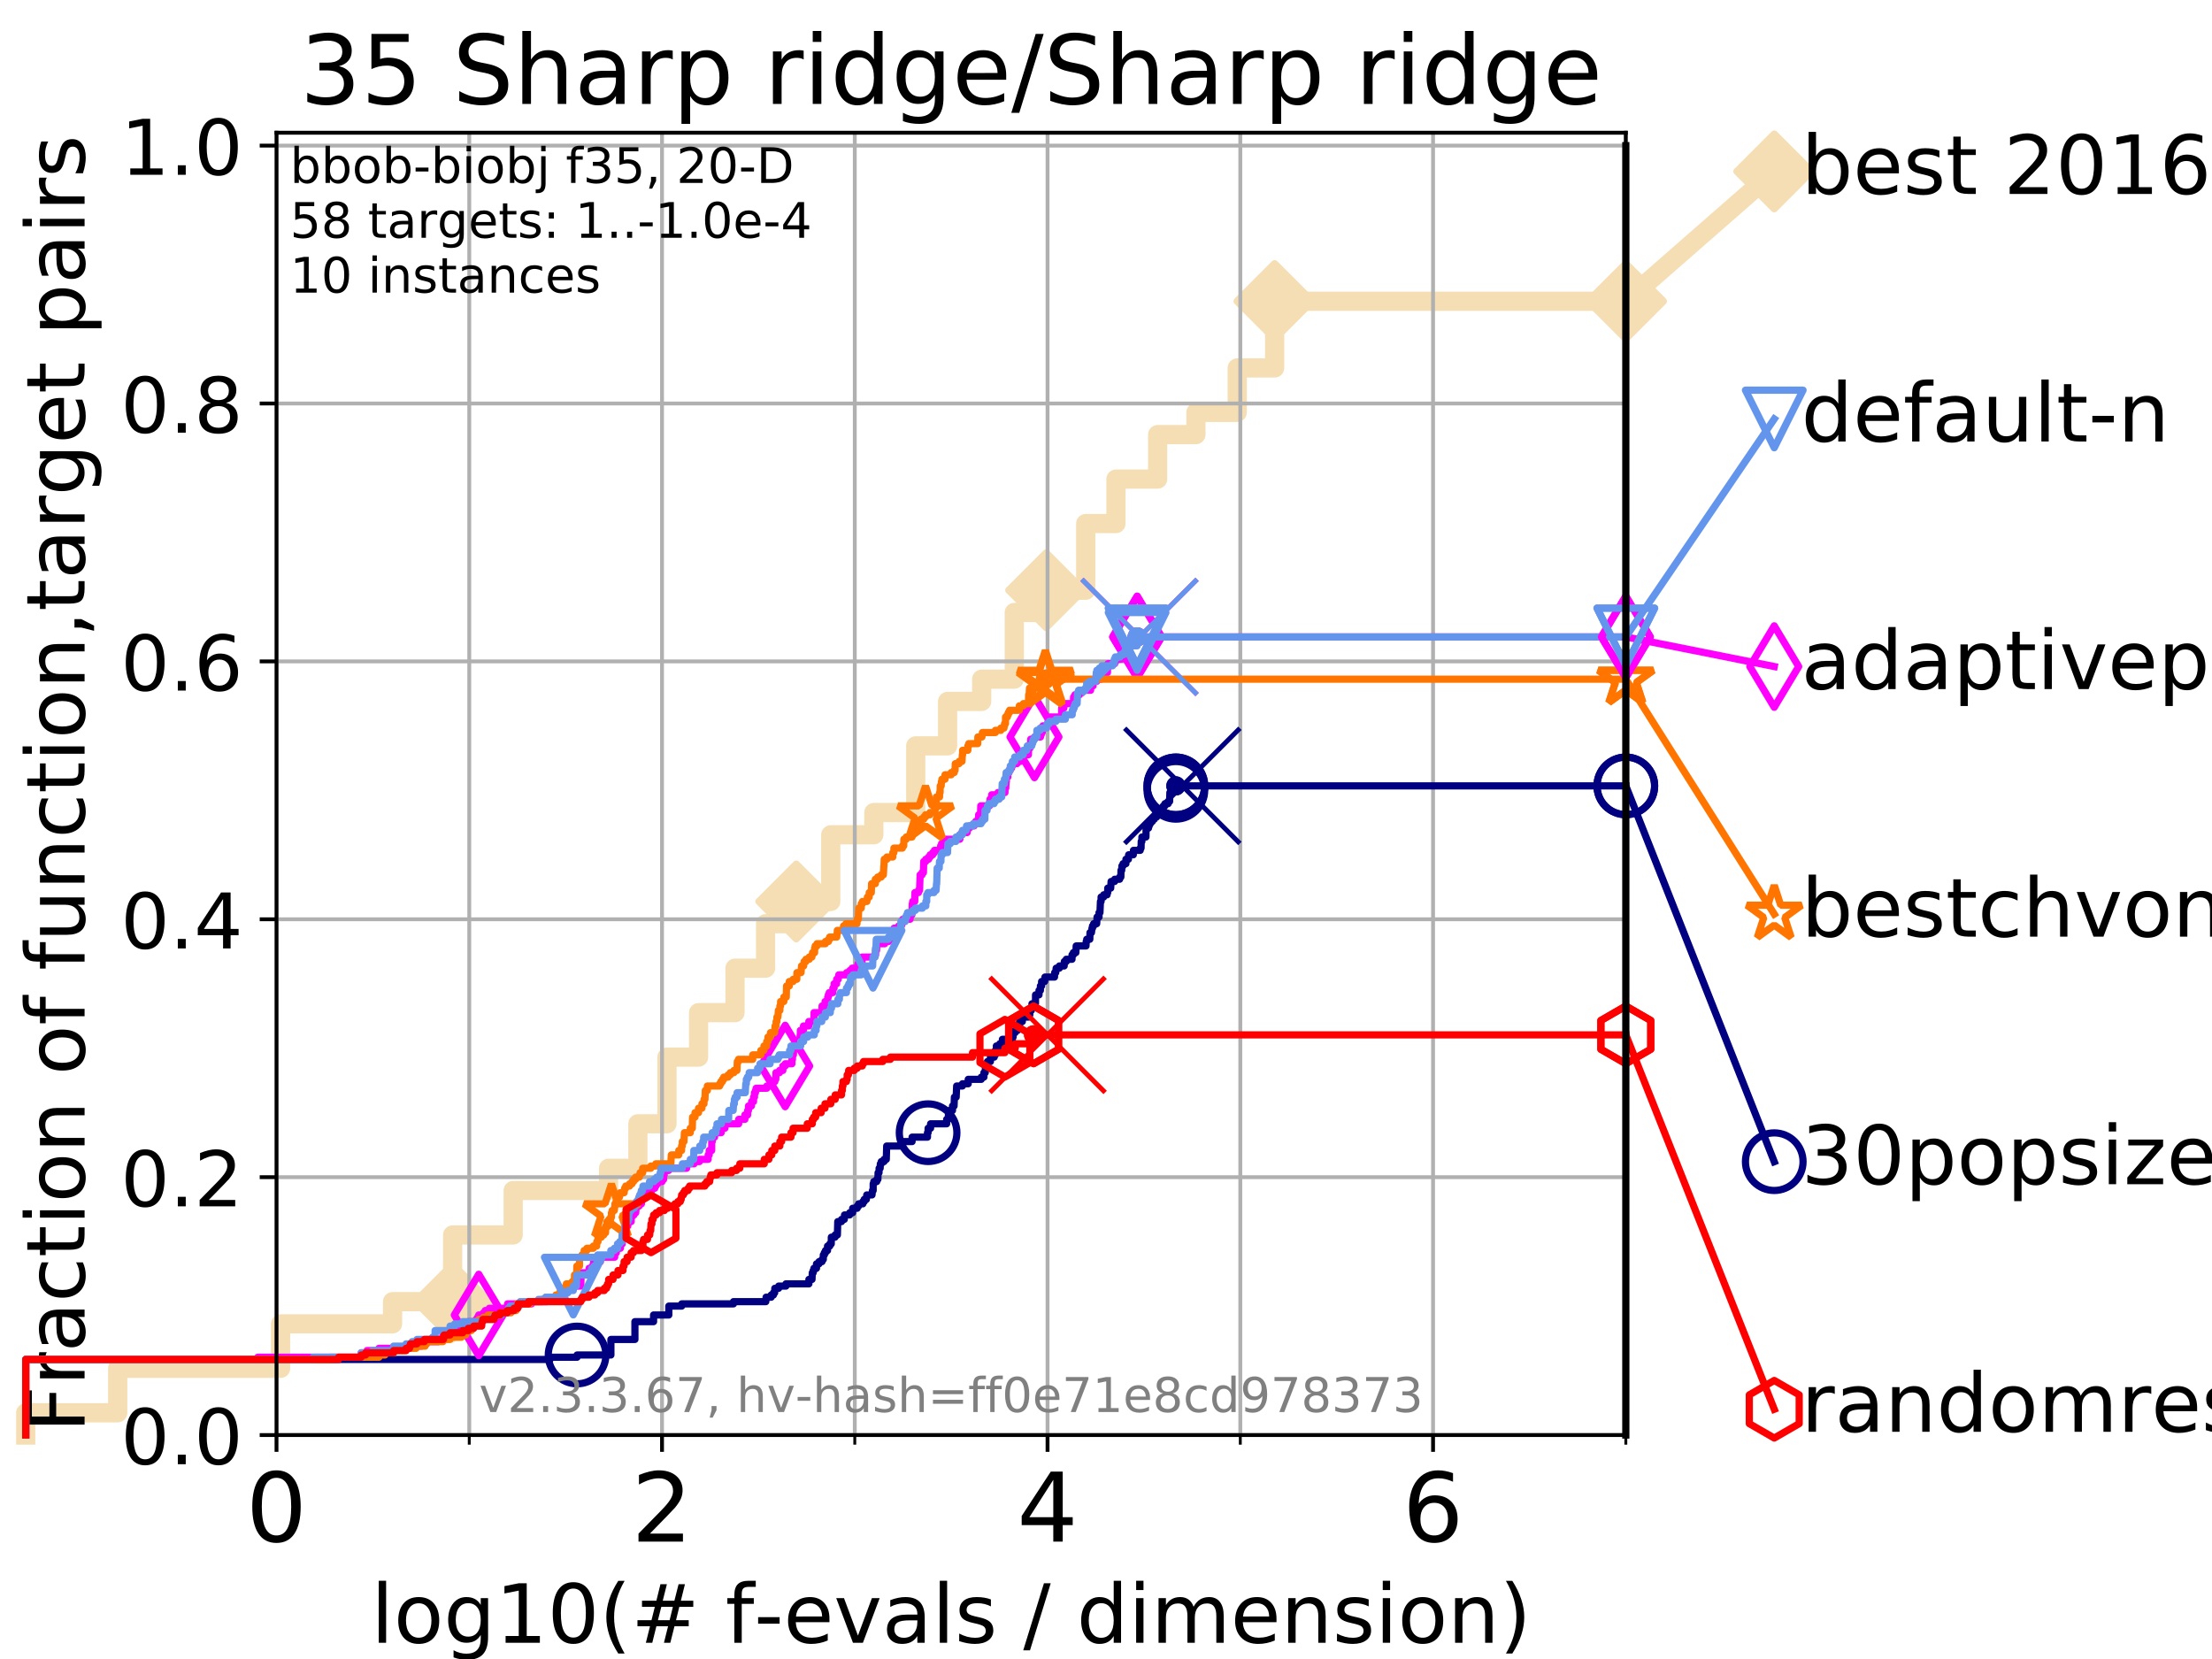 <?xml version="1.0" encoding="utf-8" standalone="no"?>
<!DOCTYPE svg PUBLIC "-//W3C//DTD SVG 1.1//EN"
  "http://www.w3.org/Graphics/SVG/1.1/DTD/svg11.dtd">
<!-- Created with matplotlib (https://matplotlib.org/) -->
<svg height="345.6pt" version="1.1" viewBox="0 0 460.8 345.6" width="460.8pt" xmlns="http://www.w3.org/2000/svg" xmlns:xlink="http://www.w3.org/1999/xlink">
 <defs>
  <style type="text/css">
*{stroke-linecap:butt;stroke-linejoin:round;}
  </style>
 </defs>
 <g id="figure_1">
  <g id="patch_1">
   <path d="M 0 345.6 
L 460.8 345.6 
L 460.8 0 
L 0 0 
z
" style="fill:#ffffff;"/>
  </g>
  <g id="axes_1">
   <g id="patch_2">
    <path d="M 57.6 298.944 
L 338.688 298.944 
L 338.688 27.648 
L 57.6 27.648 
z
" style="fill:#ffffff;"/>
   </g>
   <g id="line2d_1">
    <path d="M 5.357 298.944 
L 5.357 294.313 
L 24.516 294.313 
L 24.516 285.05 
L 58.451 285.05 
L 58.451 275.788 
L 81.776 275.788 
L 81.776 271.157 
L 94.295 271.157 
L 94.295 257.263 
L 106.906 257.263 
L 106.906 248.001 
L 126.773 248.001 
L 126.773 243.37 
L 132.882 243.37 
L 132.882 234.107 
L 138.943 234.107 
L 138.943 220.214 
L 145.531 220.214 
L 145.531 210.951 
L 153.113 210.951 
L 153.113 201.689 
L 159.487 201.689 
L 159.487 192.426 
L 165.872 192.426 
L 165.872 187.795 
L 173.06 187.795 
L 173.06 173.901 
L 182.035 173.901 
L 182.035 169.27 
L 190.766 169.27 
L 190.766 155.377 
L 197.404 155.377 
L 197.404 146.114 
L 204.504 146.114 
L 204.504 141.483 
L 211.294 141.483 
L 211.294 127.589 
L 217.929 127.589 
L 217.929 122.958 
L 226.178 122.958 
L 226.178 109.065 
L 232.476 109.065 
L 232.476 99.802 
L 241.158 99.802 
L 241.158 90.54 
L 249.131 90.54 
L 249.131 85.909 
L 257.738 85.909 
L 257.738 76.646 
L 265.532 76.646 
L 265.532 62.753 
L 338.688 62.753 
" style="fill:none;stroke:#f5deb3;stroke-linecap:square;stroke-width:4;"/>
   </g>
   <g id="line2d_2">
    <defs>
     <path d="M 0 7.778 
L 7.778 0 
L 0 -7.778 
L -7.778 0 
z
" id="m4f794ff4ca" style="stroke:#f5deb3;stroke-linejoin:miter;stroke-width:1.5;"/>
    </defs>
    <g>
     <use style="fill:#f5deb3;stroke:#f5deb3;stroke-linejoin:miter;stroke-width:1.5;" x="94.295" xlink:href="#m4f794ff4ca" y="271.157"/>
     <use style="fill:#f5deb3;stroke:#f5deb3;stroke-linejoin:miter;stroke-width:1.5;" x="165.872" xlink:href="#m4f794ff4ca" y="187.795"/>
     <use style="fill:#f5deb3;stroke:#f5deb3;stroke-linejoin:miter;stroke-width:1.5;" x="217.929" xlink:href="#m4f794ff4ca" y="122.958"/>
     <use style="fill:#f5deb3;stroke:#f5deb3;stroke-linejoin:miter;stroke-width:1.5;" x="265.532" xlink:href="#m4f794ff4ca" y="62.753"/>
     <use style="fill:#f5deb3;stroke:#f5deb3;stroke-linejoin:miter;stroke-width:1.5;" x="265.532" xlink:href="#m4f794ff4ca" y="62.753"/>
     <use style="fill:#f5deb3;stroke:#f5deb3;stroke-linejoin:miter;stroke-width:1.5;" x="338.688" xlink:href="#m4f794ff4ca" y="62.753"/>
    </g>
   </g>
   <g id="line2d_3">
    <path style="fill:none;stroke:#f5deb3;stroke-linecap:square;stroke-width:4;"/>
    <g/>
   </g>
   <g id="line2d_4">
    <path d="M 338.688 62.753 
L 369.608 35.706 
" style="fill:none;stroke:#f5deb3;stroke-linecap:square;stroke-width:4;"/>
    <g>
     <use style="fill:#f5deb3;stroke:#f5deb3;stroke-linejoin:miter;stroke-width:1.5;" x="338.688" xlink:href="#m4f794ff4ca" y="62.753"/>
     <use style="fill:#f5deb3;stroke:#f5deb3;stroke-linejoin:miter;stroke-width:1.5;" x="369.608" xlink:href="#m4f794ff4ca" y="35.706"/>
    </g>
   </g>
   <g id="matplotlib.axis_1">
    <g id="xtick_1">
     <g id="line2d_5">
      <path clip-path="url(#p90d65fc2c4)" d="M 57.6 298.944 
L 57.6 27.648 
" style="fill:none;stroke:#b0b0b0;stroke-linecap:square;stroke-width:0.8;"/>
     </g>
     <g id="line2d_6">
      <defs>
       <path d="M 0 0 
L 0 3.5 
" id="mbfe2744fa4" style="stroke:#000000;stroke-width:0.8;"/>
      </defs>
      <g>
       <use style="stroke:#000000;stroke-width:0.8;" x="57.6" xlink:href="#mbfe2744fa4" y="298.944"/>
      </g>
     </g>
     <g id="text_1">
      <!-- 0 -->
      <defs>
       <path d="M 31.781 66.406 
Q 24.172 66.406 20.328 58.906 
Q 16.5 51.422 16.5 36.375 
Q 16.5 21.391 20.328 13.891 
Q 24.172 6.391 31.781 6.391 
Q 39.453 6.391 43.281 13.891 
Q 47.125 21.391 47.125 36.375 
Q 47.125 51.422 43.281 58.906 
Q 39.453 66.406 31.781 66.406 
z
M 31.781 74.219 
Q 44.047 74.219 50.516 64.516 
Q 56.984 54.828 56.984 36.375 
Q 56.984 17.969 50.516 8.266 
Q 44.047 -1.422 31.781 -1.422 
Q 19.531 -1.422 13.062 8.266 
Q 6.594 17.969 6.594 36.375 
Q 6.594 54.828 13.062 64.516 
Q 19.531 74.219 31.781 74.219 
z
" id="DejaVuSans-48"/>
      </defs>
      <g transform="translate(51.237 321.141)scale(0.2 -0.2)">
       <use xlink:href="#DejaVuSans-48"/>
      </g>
     </g>
    </g>
    <g id="xtick_2">
     <g id="line2d_7">
      <path clip-path="url(#p90d65fc2c4)" d="M 137.911 298.944 
L 137.911 27.648 
" style="fill:none;stroke:#b0b0b0;stroke-linecap:square;stroke-width:0.8;"/>
     </g>
     <g id="line2d_8">
      <g>
       <use style="stroke:#000000;stroke-width:0.8;" x="137.911" xlink:href="#mbfe2744fa4" y="298.944"/>
      </g>
     </g>
     <g id="text_2">
      <!-- 2 -->
      <defs>
       <path d="M 19.188 8.297 
L 53.609 8.297 
L 53.609 0 
L 7.328 0 
L 7.328 8.297 
Q 12.938 14.109 22.625 23.891 
Q 32.328 33.688 34.812 36.531 
Q 39.547 41.844 41.422 45.531 
Q 43.312 49.219 43.312 52.781 
Q 43.312 58.594 39.234 62.25 
Q 35.156 65.922 28.609 65.922 
Q 23.969 65.922 18.812 64.312 
Q 13.672 62.703 7.812 59.422 
L 7.812 69.391 
Q 13.766 71.781 18.938 73 
Q 24.125 74.219 28.422 74.219 
Q 39.75 74.219 46.484 68.547 
Q 53.219 62.891 53.219 53.422 
Q 53.219 48.922 51.531 44.891 
Q 49.859 40.875 45.406 35.406 
Q 44.188 33.984 37.641 27.219 
Q 31.109 20.453 19.188 8.297 
z
" id="DejaVuSans-50"/>
      </defs>
      <g transform="translate(131.548 321.141)scale(0.2 -0.2)">
       <use xlink:href="#DejaVuSans-50"/>
      </g>
     </g>
    </g>
    <g id="xtick_3">
     <g id="line2d_9">
      <path clip-path="url(#p90d65fc2c4)" d="M 218.222 298.944 
L 218.222 27.648 
" style="fill:none;stroke:#b0b0b0;stroke-linecap:square;stroke-width:0.8;"/>
     </g>
     <g id="line2d_10">
      <g>
       <use style="stroke:#000000;stroke-width:0.8;" x="218.222" xlink:href="#mbfe2744fa4" y="298.944"/>
      </g>
     </g>
     <g id="text_3">
      <!-- 4 -->
      <defs>
       <path d="M 37.797 64.312 
L 12.891 25.391 
L 37.797 25.391 
z
M 35.203 72.906 
L 47.609 72.906 
L 47.609 25.391 
L 58.016 25.391 
L 58.016 17.188 
L 47.609 17.188 
L 47.609 0 
L 37.797 0 
L 37.797 17.188 
L 4.891 17.188 
L 4.891 26.703 
z
" id="DejaVuSans-52"/>
      </defs>
      <g transform="translate(211.859 321.141)scale(0.2 -0.2)">
       <use xlink:href="#DejaVuSans-52"/>
      </g>
     </g>
    </g>
    <g id="xtick_4">
     <g id="line2d_11">
      <path clip-path="url(#p90d65fc2c4)" d="M 298.533 298.944 
L 298.533 27.648 
" style="fill:none;stroke:#b0b0b0;stroke-linecap:square;stroke-width:0.8;"/>
     </g>
     <g id="line2d_12">
      <g>
       <use style="stroke:#000000;stroke-width:0.8;" x="298.533" xlink:href="#mbfe2744fa4" y="298.944"/>
      </g>
     </g>
     <g id="text_4">
      <!-- 6 -->
      <defs>
       <path d="M 33.016 40.375 
Q 26.375 40.375 22.484 35.828 
Q 18.609 31.297 18.609 23.391 
Q 18.609 15.531 22.484 10.953 
Q 26.375 6.391 33.016 6.391 
Q 39.656 6.391 43.531 10.953 
Q 47.406 15.531 47.406 23.391 
Q 47.406 31.297 43.531 35.828 
Q 39.656 40.375 33.016 40.375 
z
M 52.594 71.297 
L 52.594 62.312 
Q 48.875 64.062 45.094 64.984 
Q 41.312 65.922 37.594 65.922 
Q 27.828 65.922 22.672 59.328 
Q 17.531 52.734 16.797 39.406 
Q 19.672 43.656 24.016 45.922 
Q 28.375 48.188 33.594 48.188 
Q 44.578 48.188 50.953 41.516 
Q 57.328 34.859 57.328 23.391 
Q 57.328 12.156 50.688 5.359 
Q 44.047 -1.422 33.016 -1.422 
Q 20.359 -1.422 13.672 8.266 
Q 6.984 17.969 6.984 36.375 
Q 6.984 53.656 15.188 63.938 
Q 23.391 74.219 37.203 74.219 
Q 40.922 74.219 44.703 73.484 
Q 48.484 72.75 52.594 71.297 
z
" id="DejaVuSans-54"/>
      </defs>
      <g transform="translate(292.17 321.141)scale(0.2 -0.2)">
       <use xlink:href="#DejaVuSans-54"/>
      </g>
     </g>
    </g>
    <g id="xtick_5">
     <g id="line2d_13">
      <path clip-path="url(#p90d65fc2c4)" d="M 97.755 298.944 
L 97.755 27.648 
" style="fill:none;stroke:#b0b0b0;stroke-linecap:square;stroke-width:0.8;"/>
     </g>
     <g id="line2d_14">
      <defs>
       <path d="M 0 0 
L 0 2 
" id="m6e13a3f82b" style="stroke:#000000;stroke-width:0.6;"/>
      </defs>
      <g>
       <use style="stroke:#000000;stroke-width:0.6;" x="97.755" xlink:href="#m6e13a3f82b" y="298.944"/>
      </g>
     </g>
    </g>
    <g id="xtick_6">
     <g id="line2d_15">
      <path clip-path="url(#p90d65fc2c4)" d="M 178.066 298.944 
L 178.066 27.648 
" style="fill:none;stroke:#b0b0b0;stroke-linecap:square;stroke-width:0.8;"/>
     </g>
     <g id="line2d_16">
      <g>
       <use style="stroke:#000000;stroke-width:0.6;" x="178.066" xlink:href="#m6e13a3f82b" y="298.944"/>
      </g>
     </g>
    </g>
    <g id="xtick_7">
     <g id="line2d_17">
      <path clip-path="url(#p90d65fc2c4)" d="M 258.377 298.944 
L 258.377 27.648 
" style="fill:none;stroke:#b0b0b0;stroke-linecap:square;stroke-width:0.8;"/>
     </g>
     <g id="line2d_18">
      <g>
       <use style="stroke:#000000;stroke-width:0.6;" x="258.377" xlink:href="#m6e13a3f82b" y="298.944"/>
      </g>
     </g>
    </g>
    <g id="xtick_8">
     <g id="line2d_19">
      <path clip-path="url(#p90d65fc2c4)" d="M 338.688 298.944 
L 338.688 27.648 
" style="fill:none;stroke:#b0b0b0;stroke-linecap:square;stroke-width:0.8;"/>
     </g>
     <g id="line2d_20">
      <g>
       <use style="stroke:#000000;stroke-width:0.6;" x="338.688" xlink:href="#m6e13a3f82b" y="298.944"/>
      </g>
     </g>
    </g>
    <g id="text_5">
     <!-- log10(# f-evals / dimension) -->
     <defs>
      <path d="M 9.422 75.984 
L 18.406 75.984 
L 18.406 0 
L 9.422 0 
z
" id="DejaVuSans-108"/>
      <path d="M 30.609 48.391 
Q 23.391 48.391 19.188 42.75 
Q 14.984 37.109 14.984 27.297 
Q 14.984 17.484 19.156 11.844 
Q 23.344 6.203 30.609 6.203 
Q 37.797 6.203 41.984 11.859 
Q 46.188 17.531 46.188 27.297 
Q 46.188 37.016 41.984 42.703 
Q 37.797 48.391 30.609 48.391 
z
M 30.609 56 
Q 42.328 56 49.016 48.375 
Q 55.719 40.766 55.719 27.297 
Q 55.719 13.875 49.016 6.219 
Q 42.328 -1.422 30.609 -1.422 
Q 18.844 -1.422 12.172 6.219 
Q 5.516 13.875 5.516 27.297 
Q 5.516 40.766 12.172 48.375 
Q 18.844 56 30.609 56 
z
" id="DejaVuSans-111"/>
      <path d="M 45.406 27.984 
Q 45.406 37.75 41.375 43.109 
Q 37.359 48.484 30.078 48.484 
Q 22.859 48.484 18.828 43.109 
Q 14.797 37.75 14.797 27.984 
Q 14.797 18.266 18.828 12.891 
Q 22.859 7.516 30.078 7.516 
Q 37.359 7.516 41.375 12.891 
Q 45.406 18.266 45.406 27.984 
z
M 54.391 6.781 
Q 54.391 -7.172 48.188 -13.984 
Q 42 -20.797 29.203 -20.797 
Q 24.469 -20.797 20.266 -20.094 
Q 16.062 -19.391 12.109 -17.922 
L 12.109 -9.188 
Q 16.062 -11.328 19.922 -12.344 
Q 23.781 -13.375 27.781 -13.375 
Q 36.625 -13.375 41.016 -8.766 
Q 45.406 -4.156 45.406 5.172 
L 45.406 9.625 
Q 42.625 4.781 38.281 2.391 
Q 33.938 0 27.875 0 
Q 17.828 0 11.672 7.656 
Q 5.516 15.328 5.516 27.984 
Q 5.516 40.672 11.672 48.328 
Q 17.828 56 27.875 56 
Q 33.938 56 38.281 53.609 
Q 42.625 51.219 45.406 46.391 
L 45.406 54.688 
L 54.391 54.688 
z
" id="DejaVuSans-103"/>
      <path d="M 12.406 8.297 
L 28.516 8.297 
L 28.516 63.922 
L 10.984 60.406 
L 10.984 69.391 
L 28.422 72.906 
L 38.281 72.906 
L 38.281 8.297 
L 54.391 8.297 
L 54.391 0 
L 12.406 0 
z
" id="DejaVuSans-49"/>
      <path d="M 31 75.875 
Q 24.469 64.656 21.281 53.656 
Q 18.109 42.672 18.109 31.391 
Q 18.109 20.125 21.312 9.062 
Q 24.516 -2 31 -13.188 
L 23.188 -13.188 
Q 15.875 -1.703 12.234 9.375 
Q 8.594 20.453 8.594 31.391 
Q 8.594 42.281 12.203 53.312 
Q 15.828 64.359 23.188 75.875 
z
" id="DejaVuSans-40"/>
      <path d="M 51.125 44 
L 36.922 44 
L 32.812 27.688 
L 47.125 27.688 
z
M 43.797 71.781 
L 38.719 51.516 
L 52.984 51.516 
L 58.109 71.781 
L 65.922 71.781 
L 60.891 51.516 
L 76.125 51.516 
L 76.125 44 
L 58.984 44 
L 54.984 27.688 
L 70.516 27.688 
L 70.516 20.219 
L 53.078 20.219 
L 48 0 
L 40.188 0 
L 45.219 20.219 
L 30.906 20.219 
L 25.875 0 
L 18.016 0 
L 23.094 20.219 
L 7.719 20.219 
L 7.719 27.688 
L 24.906 27.688 
L 29 44 
L 13.281 44 
L 13.281 51.516 
L 30.906 51.516 
L 35.891 71.781 
z
" id="DejaVuSans-35"/>
      <path id="DejaVuSans-32"/>
      <path d="M 37.109 75.984 
L 37.109 68.5 
L 28.516 68.5 
Q 23.688 68.5 21.797 66.547 
Q 19.922 64.594 19.922 59.516 
L 19.922 54.688 
L 34.719 54.688 
L 34.719 47.703 
L 19.922 47.703 
L 19.922 0 
L 10.891 0 
L 10.891 47.703 
L 2.297 47.703 
L 2.297 54.688 
L 10.891 54.688 
L 10.891 58.5 
Q 10.891 67.625 15.141 71.797 
Q 19.391 75.984 28.609 75.984 
z
" id="DejaVuSans-102"/>
      <path d="M 4.891 31.391 
L 31.203 31.391 
L 31.203 23.391 
L 4.891 23.391 
z
" id="DejaVuSans-45"/>
      <path d="M 56.203 29.594 
L 56.203 25.203 
L 14.891 25.203 
Q 15.484 15.922 20.484 11.062 
Q 25.484 6.203 34.422 6.203 
Q 39.594 6.203 44.453 7.469 
Q 49.312 8.734 54.109 11.281 
L 54.109 2.781 
Q 49.266 0.734 44.188 -0.344 
Q 39.109 -1.422 33.891 -1.422 
Q 20.797 -1.422 13.156 6.188 
Q 5.516 13.812 5.516 26.812 
Q 5.516 40.234 12.766 48.109 
Q 20.016 56 32.328 56 
Q 43.359 56 49.781 48.891 
Q 56.203 41.797 56.203 29.594 
z
M 47.219 32.234 
Q 47.125 39.594 43.094 43.984 
Q 39.062 48.391 32.422 48.391 
Q 24.906 48.391 20.391 44.141 
Q 15.875 39.891 15.188 32.172 
z
" id="DejaVuSans-101"/>
      <path d="M 2.984 54.688 
L 12.5 54.688 
L 29.594 8.797 
L 46.688 54.688 
L 56.203 54.688 
L 35.688 0 
L 23.484 0 
z
" id="DejaVuSans-118"/>
      <path d="M 34.281 27.484 
Q 23.391 27.484 19.188 25 
Q 14.984 22.516 14.984 16.5 
Q 14.984 11.719 18.141 8.906 
Q 21.297 6.109 26.703 6.109 
Q 34.188 6.109 38.703 11.406 
Q 43.219 16.703 43.219 25.484 
L 43.219 27.484 
z
M 52.203 31.203 
L 52.203 0 
L 43.219 0 
L 43.219 8.297 
Q 40.141 3.328 35.547 0.953 
Q 30.953 -1.422 24.312 -1.422 
Q 15.922 -1.422 10.953 3.297 
Q 6 8.016 6 15.922 
Q 6 25.141 12.172 29.828 
Q 18.359 34.516 30.609 34.516 
L 43.219 34.516 
L 43.219 35.406 
Q 43.219 41.609 39.141 45 
Q 35.062 48.391 27.688 48.391 
Q 23 48.391 18.547 47.266 
Q 14.109 46.141 10.016 43.891 
L 10.016 52.203 
Q 14.938 54.109 19.578 55.047 
Q 24.219 56 28.609 56 
Q 40.484 56 46.344 49.844 
Q 52.203 43.703 52.203 31.203 
z
" id="DejaVuSans-97"/>
      <path d="M 44.281 53.078 
L 44.281 44.578 
Q 40.484 46.531 36.375 47.5 
Q 32.281 48.484 27.875 48.484 
Q 21.188 48.484 17.844 46.438 
Q 14.5 44.391 14.5 40.281 
Q 14.5 37.156 16.891 35.375 
Q 19.281 33.594 26.516 31.984 
L 29.594 31.297 
Q 39.156 29.25 43.188 25.516 
Q 47.219 21.781 47.219 15.094 
Q 47.219 7.469 41.188 3.016 
Q 35.156 -1.422 24.609 -1.422 
Q 20.219 -1.422 15.453 -0.562 
Q 10.688 0.297 5.422 2 
L 5.422 11.281 
Q 10.406 8.688 15.234 7.391 
Q 20.062 6.109 24.812 6.109 
Q 31.156 6.109 34.562 8.281 
Q 37.984 10.453 37.984 14.406 
Q 37.984 18.062 35.516 20.016 
Q 33.062 21.969 24.703 23.781 
L 21.578 24.516 
Q 13.234 26.266 9.516 29.906 
Q 5.812 33.547 5.812 39.891 
Q 5.812 47.609 11.281 51.797 
Q 16.75 56 26.812 56 
Q 31.781 56 36.172 55.266 
Q 40.578 54.547 44.281 53.078 
z
" id="DejaVuSans-115"/>
      <path d="M 25.391 72.906 
L 33.688 72.906 
L 8.297 -9.281 
L 0 -9.281 
z
" id="DejaVuSans-47"/>
      <path d="M 45.406 46.391 
L 45.406 75.984 
L 54.391 75.984 
L 54.391 0 
L 45.406 0 
L 45.406 8.203 
Q 42.578 3.328 38.25 0.953 
Q 33.938 -1.422 27.875 -1.422 
Q 17.969 -1.422 11.734 6.484 
Q 5.516 14.406 5.516 27.297 
Q 5.516 40.188 11.734 48.094 
Q 17.969 56 27.875 56 
Q 33.938 56 38.25 53.625 
Q 42.578 51.266 45.406 46.391 
z
M 14.797 27.297 
Q 14.797 17.391 18.875 11.75 
Q 22.953 6.109 30.078 6.109 
Q 37.203 6.109 41.297 11.75 
Q 45.406 17.391 45.406 27.297 
Q 45.406 37.203 41.297 42.844 
Q 37.203 48.484 30.078 48.484 
Q 22.953 48.484 18.875 42.844 
Q 14.797 37.203 14.797 27.297 
z
" id="DejaVuSans-100"/>
      <path d="M 9.422 54.688 
L 18.406 54.688 
L 18.406 0 
L 9.422 0 
z
M 9.422 75.984 
L 18.406 75.984 
L 18.406 64.594 
L 9.422 64.594 
z
" id="DejaVuSans-105"/>
      <path d="M 52 44.188 
Q 55.375 50.25 60.062 53.125 
Q 64.75 56 71.094 56 
Q 79.641 56 84.281 50.016 
Q 88.922 44.047 88.922 33.016 
L 88.922 0 
L 79.891 0 
L 79.891 32.719 
Q 79.891 40.578 77.094 44.375 
Q 74.312 48.188 68.609 48.188 
Q 61.625 48.188 57.562 43.547 
Q 53.516 38.922 53.516 30.906 
L 53.516 0 
L 44.484 0 
L 44.484 32.719 
Q 44.484 40.625 41.703 44.406 
Q 38.922 48.188 33.109 48.188 
Q 26.219 48.188 22.156 43.531 
Q 18.109 38.875 18.109 30.906 
L 18.109 0 
L 9.078 0 
L 9.078 54.688 
L 18.109 54.688 
L 18.109 46.188 
Q 21.188 51.219 25.484 53.609 
Q 29.781 56 35.688 56 
Q 41.656 56 45.828 52.969 
Q 50 49.953 52 44.188 
z
" id="DejaVuSans-109"/>
      <path d="M 54.891 33.016 
L 54.891 0 
L 45.906 0 
L 45.906 32.719 
Q 45.906 40.484 42.875 44.328 
Q 39.844 48.188 33.797 48.188 
Q 26.516 48.188 22.312 43.547 
Q 18.109 38.922 18.109 30.906 
L 18.109 0 
L 9.078 0 
L 9.078 54.688 
L 18.109 54.688 
L 18.109 46.188 
Q 21.344 51.125 25.703 53.562 
Q 30.078 56 35.797 56 
Q 45.219 56 50.047 50.172 
Q 54.891 44.344 54.891 33.016 
z
" id="DejaVuSans-110"/>
      <path d="M 8.016 75.875 
L 15.828 75.875 
Q 23.141 64.359 26.781 53.312 
Q 30.422 42.281 30.422 31.391 
Q 30.422 20.453 26.781 9.375 
Q 23.141 -1.703 15.828 -13.188 
L 8.016 -13.188 
Q 14.5 -2 17.703 9.062 
Q 20.906 20.125 20.906 31.391 
Q 20.906 42.672 17.703 53.656 
Q 14.5 64.656 8.016 75.875 
z
" id="DejaVuSans-41"/>
     </defs>
     <g transform="translate(77.303 342.218)scale(0.17 -0.17)">
      <use xlink:href="#DejaVuSans-108"/>
      <use x="27.783" xlink:href="#DejaVuSans-111"/>
      <use x="88.965" xlink:href="#DejaVuSans-103"/>
      <use x="152.441" xlink:href="#DejaVuSans-49"/>
      <use x="216.064" xlink:href="#DejaVuSans-48"/>
      <use x="279.688" xlink:href="#DejaVuSans-40"/>
      <use x="318.701" xlink:href="#DejaVuSans-35"/>
      <use x="402.49" xlink:href="#DejaVuSans-32"/>
      <use x="434.277" xlink:href="#DejaVuSans-102"/>
      <use x="469.404" xlink:href="#DejaVuSans-45"/>
      <use x="505.488" xlink:href="#DejaVuSans-101"/>
      <use x="567.012" xlink:href="#DejaVuSans-118"/>
      <use x="626.191" xlink:href="#DejaVuSans-97"/>
      <use x="687.471" xlink:href="#DejaVuSans-108"/>
      <use x="715.254" xlink:href="#DejaVuSans-115"/>
      <use x="767.354" xlink:href="#DejaVuSans-32"/>
      <use x="799.141" xlink:href="#DejaVuSans-47"/>
      <use x="832.832" xlink:href="#DejaVuSans-32"/>
      <use x="864.619" xlink:href="#DejaVuSans-100"/>
      <use x="928.096" xlink:href="#DejaVuSans-105"/>
      <use x="955.879" xlink:href="#DejaVuSans-109"/>
      <use x="1053.291" xlink:href="#DejaVuSans-101"/>
      <use x="1114.814" xlink:href="#DejaVuSans-110"/>
      <use x="1178.193" xlink:href="#DejaVuSans-115"/>
      <use x="1230.293" xlink:href="#DejaVuSans-105"/>
      <use x="1258.076" xlink:href="#DejaVuSans-111"/>
      <use x="1319.258" xlink:href="#DejaVuSans-110"/>
      <use x="1382.637" xlink:href="#DejaVuSans-41"/>
     </g>
    </g>
   </g>
   <g id="matplotlib.axis_2">
    <g id="ytick_1">
     <g id="line2d_21">
      <path clip-path="url(#p90d65fc2c4)" d="M 57.6 298.944 
L 338.688 298.944 
" style="fill:none;stroke:#b0b0b0;stroke-linecap:square;stroke-width:0.8;"/>
     </g>
     <g id="line2d_22">
      <defs>
       <path d="M 0 0 
L -3.5 0 
" id="mad7722e6e9" style="stroke:#000000;stroke-width:0.8;"/>
      </defs>
      <g>
       <use style="stroke:#000000;stroke-width:0.8;" x="57.6" xlink:href="#mad7722e6e9" y="298.944"/>
      </g>
     </g>
     <g id="text_6">
      <!-- 0.0 -->
      <defs>
       <path d="M 10.688 12.406 
L 21 12.406 
L 21 0 
L 10.688 0 
z
" id="DejaVuSans-46"/>
      </defs>
      <g transform="translate(25.155 305.023)scale(0.16 -0.16)">
       <use xlink:href="#DejaVuSans-48"/>
       <use x="63.623" xlink:href="#DejaVuSans-46"/>
       <use x="95.41" xlink:href="#DejaVuSans-48"/>
      </g>
     </g>
    </g>
    <g id="ytick_2">
     <g id="line2d_23">
      <path clip-path="url(#p90d65fc2c4)" d="M 57.6 245.222 
L 338.688 245.222 
" style="fill:none;stroke:#b0b0b0;stroke-linecap:square;stroke-width:0.8;"/>
     </g>
     <g id="line2d_24">
      <g>
       <use style="stroke:#000000;stroke-width:0.8;" x="57.6" xlink:href="#mad7722e6e9" y="245.222"/>
      </g>
     </g>
     <g id="text_7">
      <!-- 0.2 -->
      <g transform="translate(25.155 251.301)scale(0.16 -0.16)">
       <use xlink:href="#DejaVuSans-48"/>
       <use x="63.623" xlink:href="#DejaVuSans-46"/>
       <use x="95.41" xlink:href="#DejaVuSans-50"/>
      </g>
     </g>
    </g>
    <g id="ytick_3">
     <g id="line2d_25">
      <path clip-path="url(#p90d65fc2c4)" d="M 57.6 191.5 
L 338.688 191.5 
" style="fill:none;stroke:#b0b0b0;stroke-linecap:square;stroke-width:0.8;"/>
     </g>
     <g id="line2d_26">
      <g>
       <use style="stroke:#000000;stroke-width:0.8;" x="57.6" xlink:href="#mad7722e6e9" y="191.5"/>
      </g>
     </g>
     <g id="text_8">
      <!-- 0.4 -->
      <g transform="translate(25.155 197.579)scale(0.16 -0.16)">
       <use xlink:href="#DejaVuSans-48"/>
       <use x="63.623" xlink:href="#DejaVuSans-46"/>
       <use x="95.41" xlink:href="#DejaVuSans-52"/>
      </g>
     </g>
    </g>
    <g id="ytick_4">
     <g id="line2d_27">
      <path clip-path="url(#p90d65fc2c4)" d="M 57.6 137.778 
L 338.688 137.778 
" style="fill:none;stroke:#b0b0b0;stroke-linecap:square;stroke-width:0.8;"/>
     </g>
     <g id="line2d_28">
      <g>
       <use style="stroke:#000000;stroke-width:0.8;" x="57.6" xlink:href="#mad7722e6e9" y="137.778"/>
      </g>
     </g>
     <g id="text_9">
      <!-- 0.6 -->
      <g transform="translate(25.155 143.857)scale(0.16 -0.16)">
       <use xlink:href="#DejaVuSans-48"/>
       <use x="63.623" xlink:href="#DejaVuSans-46"/>
       <use x="95.41" xlink:href="#DejaVuSans-54"/>
      </g>
     </g>
    </g>
    <g id="ytick_5">
     <g id="line2d_29">
      <path clip-path="url(#p90d65fc2c4)" d="M 57.6 84.056 
L 338.688 84.056 
" style="fill:none;stroke:#b0b0b0;stroke-linecap:square;stroke-width:0.8;"/>
     </g>
     <g id="line2d_30">
      <g>
       <use style="stroke:#000000;stroke-width:0.8;" x="57.6" xlink:href="#mad7722e6e9" y="84.056"/>
      </g>
     </g>
     <g id="text_10">
      <!-- 0.8 -->
      <defs>
       <path d="M 31.781 34.625 
Q 24.75 34.625 20.719 30.859 
Q 16.703 27.094 16.703 20.516 
Q 16.703 13.922 20.719 10.156 
Q 24.75 6.391 31.781 6.391 
Q 38.812 6.391 42.859 10.172 
Q 46.922 13.969 46.922 20.516 
Q 46.922 27.094 42.891 30.859 
Q 38.875 34.625 31.781 34.625 
z
M 21.922 38.812 
Q 15.578 40.375 12.031 44.719 
Q 8.5 49.078 8.5 55.328 
Q 8.5 64.062 14.719 69.141 
Q 20.953 74.219 31.781 74.219 
Q 42.672 74.219 48.875 69.141 
Q 55.078 64.062 55.078 55.328 
Q 55.078 49.078 51.531 44.719 
Q 48 40.375 41.703 38.812 
Q 48.828 37.156 52.797 32.312 
Q 56.781 27.484 56.781 20.516 
Q 56.781 9.906 50.312 4.234 
Q 43.844 -1.422 31.781 -1.422 
Q 19.734 -1.422 13.25 4.234 
Q 6.781 9.906 6.781 20.516 
Q 6.781 27.484 10.781 32.312 
Q 14.797 37.156 21.922 38.812 
z
M 18.312 54.391 
Q 18.312 48.734 21.844 45.562 
Q 25.391 42.391 31.781 42.391 
Q 38.141 42.391 41.719 45.562 
Q 45.312 48.734 45.312 54.391 
Q 45.312 60.062 41.719 63.234 
Q 38.141 66.406 31.781 66.406 
Q 25.391 66.406 21.844 63.234 
Q 18.312 60.062 18.312 54.391 
z
" id="DejaVuSans-56"/>
      </defs>
      <g transform="translate(25.155 90.135)scale(0.16 -0.16)">
       <use xlink:href="#DejaVuSans-48"/>
       <use x="63.623" xlink:href="#DejaVuSans-46"/>
       <use x="95.41" xlink:href="#DejaVuSans-56"/>
      </g>
     </g>
    </g>
    <g id="ytick_6">
     <g id="line2d_31">
      <path clip-path="url(#p90d65fc2c4)" d="M 57.6 30.334 
L 338.688 30.334 
" style="fill:none;stroke:#b0b0b0;stroke-linecap:square;stroke-width:0.8;"/>
     </g>
     <g id="line2d_32">
      <g>
       <use style="stroke:#000000;stroke-width:0.8;" x="57.6" xlink:href="#mad7722e6e9" y="30.334"/>
      </g>
     </g>
     <g id="text_11">
      <!-- 1.0 -->
      <g transform="translate(25.155 36.413)scale(0.16 -0.16)">
       <use xlink:href="#DejaVuSans-49"/>
       <use x="63.623" xlink:href="#DejaVuSans-46"/>
       <use x="95.41" xlink:href="#DejaVuSans-48"/>
      </g>
     </g>
    </g>
    <g id="text_12">
     <!-- Fraction of function,target pairs -->
     <defs>
      <path d="M 9.812 72.906 
L 51.703 72.906 
L 51.703 64.594 
L 19.672 64.594 
L 19.672 43.109 
L 48.578 43.109 
L 48.578 34.812 
L 19.672 34.812 
L 19.672 0 
L 9.812 0 
z
" id="DejaVuSans-70"/>
      <path d="M 41.109 46.297 
Q 39.594 47.172 37.812 47.578 
Q 36.031 48 33.891 48 
Q 26.266 48 22.188 43.047 
Q 18.109 38.094 18.109 28.812 
L 18.109 0 
L 9.078 0 
L 9.078 54.688 
L 18.109 54.688 
L 18.109 46.188 
Q 20.953 51.172 25.484 53.578 
Q 30.031 56 36.531 56 
Q 37.453 56 38.578 55.875 
Q 39.703 55.766 41.062 55.516 
z
" id="DejaVuSans-114"/>
      <path d="M 48.781 52.594 
L 48.781 44.188 
Q 44.969 46.297 41.141 47.344 
Q 37.312 48.391 33.406 48.391 
Q 24.656 48.391 19.812 42.844 
Q 14.984 37.312 14.984 27.297 
Q 14.984 17.281 19.812 11.734 
Q 24.656 6.203 33.406 6.203 
Q 37.312 6.203 41.141 7.25 
Q 44.969 8.297 48.781 10.406 
L 48.781 2.094 
Q 45.016 0.344 40.984 -0.531 
Q 36.969 -1.422 32.422 -1.422 
Q 20.062 -1.422 12.781 6.344 
Q 5.516 14.109 5.516 27.297 
Q 5.516 40.672 12.859 48.328 
Q 20.219 56 33.016 56 
Q 37.156 56 41.109 55.141 
Q 45.062 54.297 48.781 52.594 
z
" id="DejaVuSans-99"/>
      <path d="M 18.312 70.219 
L 18.312 54.688 
L 36.812 54.688 
L 36.812 47.703 
L 18.312 47.703 
L 18.312 18.016 
Q 18.312 11.328 20.141 9.422 
Q 21.969 7.516 27.594 7.516 
L 36.812 7.516 
L 36.812 0 
L 27.594 0 
Q 17.188 0 13.234 3.875 
Q 9.281 7.766 9.281 18.016 
L 9.281 47.703 
L 2.688 47.703 
L 2.688 54.688 
L 9.281 54.688 
L 9.281 70.219 
z
" id="DejaVuSans-116"/>
      <path d="M 8.5 21.578 
L 8.5 54.688 
L 17.484 54.688 
L 17.484 21.922 
Q 17.484 14.156 20.5 10.266 
Q 23.531 6.391 29.594 6.391 
Q 36.859 6.391 41.078 11.031 
Q 45.312 15.672 45.312 23.688 
L 45.312 54.688 
L 54.297 54.688 
L 54.297 0 
L 45.312 0 
L 45.312 8.406 
Q 42.047 3.422 37.719 1 
Q 33.406 -1.422 27.688 -1.422 
Q 18.266 -1.422 13.375 4.438 
Q 8.5 10.297 8.5 21.578 
z
M 31.109 56 
z
" id="DejaVuSans-117"/>
      <path d="M 11.719 12.406 
L 22.016 12.406 
L 22.016 4 
L 14.016 -11.625 
L 7.719 -11.625 
L 11.719 4 
z
" id="DejaVuSans-44"/>
      <path d="M 18.109 8.203 
L 18.109 -20.797 
L 9.078 -20.797 
L 9.078 54.688 
L 18.109 54.688 
L 18.109 46.391 
Q 20.953 51.266 25.266 53.625 
Q 29.594 56 35.594 56 
Q 45.562 56 51.781 48.094 
Q 58.016 40.188 58.016 27.297 
Q 58.016 14.406 51.781 6.484 
Q 45.562 -1.422 35.594 -1.422 
Q 29.594 -1.422 25.266 0.953 
Q 20.953 3.328 18.109 8.203 
z
M 48.688 27.297 
Q 48.688 37.203 44.609 42.844 
Q 40.531 48.484 33.406 48.484 
Q 26.266 48.484 22.188 42.844 
Q 18.109 37.203 18.109 27.297 
Q 18.109 17.391 22.188 11.75 
Q 26.266 6.109 33.406 6.109 
Q 40.531 6.109 44.609 11.75 
Q 48.688 17.391 48.688 27.297 
z
" id="DejaVuSans-112"/>
     </defs>
     <g transform="translate(17.62 298.435)rotate(-90)scale(0.17 -0.17)">
      <use xlink:href="#DejaVuSans-70"/>
      <use x="57.41" xlink:href="#DejaVuSans-114"/>
      <use x="98.523" xlink:href="#DejaVuSans-97"/>
      <use x="159.803" xlink:href="#DejaVuSans-99"/>
      <use x="214.783" xlink:href="#DejaVuSans-116"/>
      <use x="253.992" xlink:href="#DejaVuSans-105"/>
      <use x="281.775" xlink:href="#DejaVuSans-111"/>
      <use x="342.957" xlink:href="#DejaVuSans-110"/>
      <use x="406.336" xlink:href="#DejaVuSans-32"/>
      <use x="438.123" xlink:href="#DejaVuSans-111"/>
      <use x="499.305" xlink:href="#DejaVuSans-102"/>
      <use x="534.51" xlink:href="#DejaVuSans-32"/>
      <use x="566.297" xlink:href="#DejaVuSans-102"/>
      <use x="601.502" xlink:href="#DejaVuSans-117"/>
      <use x="664.881" xlink:href="#DejaVuSans-110"/>
      <use x="728.26" xlink:href="#DejaVuSans-99"/>
      <use x="783.24" xlink:href="#DejaVuSans-116"/>
      <use x="822.449" xlink:href="#DejaVuSans-105"/>
      <use x="850.232" xlink:href="#DejaVuSans-111"/>
      <use x="911.414" xlink:href="#DejaVuSans-110"/>
      <use x="974.793" xlink:href="#DejaVuSans-44"/>
      <use x="1006.58" xlink:href="#DejaVuSans-116"/>
      <use x="1045.789" xlink:href="#DejaVuSans-97"/>
      <use x="1107.068" xlink:href="#DejaVuSans-114"/>
      <use x="1148.166" xlink:href="#DejaVuSans-103"/>
      <use x="1211.643" xlink:href="#DejaVuSans-101"/>
      <use x="1273.166" xlink:href="#DejaVuSans-116"/>
      <use x="1312.375" xlink:href="#DejaVuSans-32"/>
      <use x="1344.162" xlink:href="#DejaVuSans-112"/>
      <use x="1407.639" xlink:href="#DejaVuSans-97"/>
      <use x="1468.918" xlink:href="#DejaVuSans-105"/>
      <use x="1496.701" xlink:href="#DejaVuSans-114"/>
      <use x="1537.814" xlink:href="#DejaVuSans-115"/>
     </g>
    </g>
   </g>
   <g id="line2d_33">
    <defs>
     <path d="M 0 1.5 
C 0.398 1.5 0.779 1.342 1.061 1.061 
C 1.342 0.779 1.5 0.398 1.5 0 
C 1.5 -0.398 1.342 -0.779 1.061 -1.061 
C 0.779 -1.342 0.398 -1.5 0 -1.5 
C -0.398 -1.5 -0.779 -1.342 -1.061 -1.061 
C -1.342 -0.779 -1.5 -0.398 -1.5 0 
C -1.5 0.398 -1.342 0.779 -1.061 1.061 
C -0.779 1.342 -0.398 1.5 0 1.5 
z
" id="m8a595878e0" style="stroke:#f5deb3;"/>
    </defs>
    <g>
     <use style="fill:#f5deb3;stroke:#f5deb3;" x="265.532" xlink:href="#m8a595878e0" y="62.753"/>
     <use style="fill:#f5deb3;stroke:#f5deb3;" x="265.532" xlink:href="#m8a595878e0" y="62.753"/>
    </g>
   </g>
   <g id="line2d_34">
    <defs>
     <path d="M 0 1.5 
C 0.398 1.5 0.779 1.342 1.061 1.061 
C 1.342 0.779 1.5 0.398 1.5 0 
C 1.5 -0.398 1.342 -0.779 1.061 -1.061 
C 0.779 -1.342 0.398 -1.5 0 -1.5 
C -0.398 -1.5 -0.779 -1.342 -1.061 -1.061 
C -1.342 -0.779 -1.5 -0.398 -1.5 0 
C -1.5 0.398 -1.342 0.779 -1.061 1.061 
C -0.779 1.342 -0.398 1.5 0 1.5 
z
" id="m98ef36167d" style="stroke:#000080;"/>
    </defs>
    <g>
     <use style="fill:#000080;stroke:#000080;" x="244.957" xlink:href="#m98ef36167d" y="163.713"/>
     <use style="fill:#000080;stroke:#000080;" x="244.957" xlink:href="#m98ef36167d" y="163.713"/>
    </g>
   </g>
   <g id="line2d_35">
    <path d="M 5.357 298.944 
L 5.357 283.198 
L 114.586 283.198 
L 114.586 282.735 
L 120.215 282.735 
L 120.215 282.272 
L 127.262 282.272 
L 127.262 279.03 
L 132.267 279.03 
L 132.267 275.325 
L 136.151 275.325 
L 136.151 273.935 
L 139.326 273.935 
L 139.326 272.083 
L 142.01 272.083 
L 142.01 271.62 
L 152.796 271.62 
L 152.796 271.157 
L 159.53 271.157 
L 159.588 270.231 
L 160.656 270.231 
L 160.656 269.767 
L 161.126 269.767 
L 161.126 269.304 
L 161.382 269.304 
L 161.407 268.378 
L 162.206 268.378 
L 162.206 267.915 
L 163.723 267.915 
L 163.723 267.452 
L 168.508 267.452 
L 168.508 266.526 
L 169.158 266.526 
L 169.214 265.136 
L 169.399 265.136 
L 169.399 264.673 
L 169.557 264.673 
L 169.557 264.21 
L 170.09 264.21 
L 170.09 263.284 
L 170.614 263.284 
L 170.614 262.821 
L 171.243 262.821 
L 171.243 262.357 
L 171.508 262.357 
L 171.508 261.431 
L 171.725 261.431 
L 171.725 260.968 
L 171.968 260.968 
L 171.968 260.505 
L 172.391 260.505 
L 172.391 259.579 
L 172.863 259.579 
L 172.863 259.116 
L 173.164 259.116 
L 173.18 257.726 
L 173.96 257.726 
L 173.96 257.263 
L 174.444 257.263 
L 174.519 254.484 
L 175.307 254.484 
L 175.307 254.021 
L 175.884 254.021 
L 175.929 253.095 
L 177.002 253.095 
L 177.002 252.632 
L 177.623 252.632 
L 177.623 251.706 
L 178.566 251.706 
L 178.566 251.243 
L 178.87 251.243 
L 178.87 250.779 
L 179.749 250.779 
L 179.749 250.316 
L 180.033 250.316 
L 180.033 249.853 
L 180.483 249.853 
L 180.56 248.927 
L 181.657 248.927 
L 181.749 248.001 
L 181.898 248.001 
L 181.898 246.611 
L 182.025 246.611 
L 182.025 246.148 
L 182.64 246.148 
L 182.64 245.685 
L 182.88 245.685 
L 182.921 244.296 
L 183.117 244.296 
L 183.134 243.37 
L 183.351 243.37 
L 183.391 242.443 
L 183.582 242.443 
L 183.582 241.98 
L 184.166 241.98 
L 184.166 241.517 
L 184.632 241.517 
L 184.712 238.738 
L 187.742 238.738 
L 187.742 237.812 
L 190.005 237.812 
L 190.005 236.886 
L 193.209 236.886 
L 193.209 235.96 
L 193.341 235.96 
L 193.341 235.033 
L 193.858 235.033 
L 193.858 234.107 
L 197.206 234.107 
L 197.206 233.181 
L 197.569 233.181 
L 197.569 232.255 
L 197.825 232.255 
L 197.825 231.328 
L 198.423 231.328 
L 198.423 230.402 
L 198.748 230.402 
L 198.819 228.55 
L 199.19 228.55 
L 199.289 226.234 
L 200.493 226.234 
L 200.493 225.771 
L 201.696 225.771 
L 201.696 224.845 
L 204.42 224.845 
L 204.42 224.382 
L 204.969 224.382 
L 204.969 223.455 
L 205.247 223.455 
L 205.301 222.066 
L 205.707 222.066 
L 205.707 221.14 
L 206.325 221.14 
L 206.325 220.214 
L 207.117 220.214 
L 207.117 219.75 
L 207.351 219.75 
L 207.351 218.824 
L 207.557 218.824 
L 207.557 217.898 
L 208.266 217.898 
L 208.266 217.435 
L 208.817 217.435 
L 208.817 216.509 
L 210.907 216.509 
L 210.907 216.045 
L 211.042 216.045 
L 211.042 215.119 
L 211.46 215.119 
L 211.46 214.656 
L 211.974 214.656 
L 211.974 213.73 
L 212.386 213.73 
L 212.386 212.804 
L 212.974 212.804 
L 212.974 211.877 
L 214.275 211.877 
L 214.275 211.414 
L 214.519 211.414 
L 214.519 210.488 
L 214.852 210.488 
L 214.852 210.025 
L 214.98 210.025 
L 214.98 209.099 
L 215.707 209.099 
L 215.723 207.246 
L 216.444 207.246 
L 216.444 206.32 
L 216.735 206.32 
L 216.735 205.394 
L 216.984 205.394 
L 216.984 204.467 
L 217.626 204.467 
L 217.679 203.541 
L 219.672 203.541 
L 219.701 202.615 
L 219.933 202.615 
L 220.016 201.689 
L 220.684 201.689 
L 220.684 201.226 
L 221.689 201.226 
L 221.72 200.299 
L 222.12 200.299 
L 222.12 199.836 
L 223.322 199.836 
L 223.322 198.91 
L 223.597 198.91 
L 223.597 198.447 
L 224.122 198.447 
L 224.189 197.057 
L 226.238 197.057 
L 226.273 196.131 
L 226.384 196.131 
L 226.384 195.668 
L 227.03 195.668 
L 227.062 194.279 
L 227.37 194.279 
L 227.48 193.353 
L 227.585 193.353 
L 227.585 192.889 
L 227.821 192.889 
L 227.821 192.426 
L 228.461 192.426 
L 228.539 191.037 
L 228.947 191.037 
L 228.947 190.111 
L 229.142 190.111 
L 229.24 187.795 
L 229.379 187.795 
L 229.379 186.869 
L 229.913 186.869 
L 229.913 186.406 
L 230.623 186.406 
L 230.623 185.943 
L 230.761 185.943 
L 230.761 185.016 
L 231.379 185.016 
L 231.46 183.627 
L 232.207 183.627 
L 232.207 183.164 
L 233.24 183.164 
L 233.24 182.701 
L 233.493 182.701 
L 233.522 181.311 
L 233.669 181.311 
L 233.717 180.385 
L 233.95 180.385 
L 233.95 179.922 
L 234.551 179.922 
L 234.551 178.996 
L 235.074 178.996 
L 235.114 178.07 
L 236.09 178.07 
L 236.118 177.143 
L 237.528 177.143 
L 237.528 176.68 
L 237.704 176.68 
L 237.735 175.291 
L 237.875 175.291 
L 237.875 174.365 
L 238.724 174.365 
L 238.753 172.512 
L 239.256 172.512 
L 239.256 172.049 
L 239.411 172.049 
L 239.411 171.586 
L 239.651 171.586 
L 239.651 171.123 
L 240.055 171.123 
L 240.055 170.66 
L 240.461 170.66 
L 240.461 170.196 
L 240.957 170.196 
L 240.957 169.733 
L 241.202 169.733 
L 241.202 168.807 
L 241.985 168.807 
L 241.985 168.344 
L 242.355 168.344 
L 242.355 167.881 
L 242.68 167.881 
L 242.68 167.418 
L 243.344 167.418 
L 243.344 166.955 
L 243.651 166.955 
L 243.704 165.102 
L 244.227 165.102 
L 244.227 164.639 
L 244.957 164.639 
L 244.957 163.713 
L 338.688 163.713 
L 338.688 163.713 
" style="fill:none;stroke:#000080;stroke-linecap:square;stroke-width:1.5;"/>
   </g>
   <g id="line2d_36">
    <defs>
     <path d="M 0 6 
C 1.591 6 3.117 5.368 4.243 4.243 
C 5.368 3.117 6 1.591 6 0 
C 6 -1.591 5.368 -3.117 4.243 -4.243 
C 3.117 -5.368 1.591 -6 0 -6 
C -1.591 -6 -3.117 -5.368 -4.243 -4.243 
C -5.368 -3.117 -6 -1.591 -6 0 
C -6 1.591 -5.368 3.117 -4.243 4.243 
C -3.117 5.368 -1.591 6 0 6 
z
" id="m37fc5ab644" style="stroke:#000080;stroke-width:1.5;"/>
    </defs>
    <g>
     <use style="fill-opacity:0;stroke:#000080;stroke-width:1.5;" x="120.215" xlink:href="#m37fc5ab644" y="282.272"/>
     <use style="fill-opacity:0;stroke:#000080;stroke-width:1.5;" x="193.341" xlink:href="#m37fc5ab644" y="235.96"/>
     <use style="fill-opacity:0;stroke:#000080;stroke-width:1.5;" x="244.957" xlink:href="#m37fc5ab644" y="164.639"/>
     <use style="fill-opacity:0;stroke:#000080;stroke-width:1.5;" x="244.957" xlink:href="#m37fc5ab644" y="163.713"/>
     <use style="fill-opacity:0;stroke:#000080;stroke-width:1.5;" x="244.957" xlink:href="#m37fc5ab644" y="163.713"/>
     <use style="fill-opacity:0;stroke:#000080;stroke-width:1.5;" x="338.688" xlink:href="#m37fc5ab644" y="163.713"/>
    </g>
   </g>
   <g id="line2d_37">
    <path style="fill:none;stroke:#000080;stroke-linecap:square;stroke-width:1.5;"/>
    <g/>
   </g>
   <g id="line2d_38">
    <path clip-path="url(#p90d65fc2c4)" d="M 246.29 163.713 
" style="fill:none;stroke:#000080;stroke-linecap:square;stroke-width:1.5;"/>
    <defs>
     <path d="M -12 12 
L 12 -12 
M -12 -12 
L 12 12 
" id="m4640a9eb59" style="stroke:#000080;"/>
    </defs>
    <g clip-path="url(#p90d65fc2c4)">
     <use style="fill:#000080;stroke:#000080;" x="246.29" xlink:href="#m4640a9eb59" y="163.713"/>
    </g>
   </g>
   <g id="line2d_39">
    <defs>
     <path d="M 0 1.5 
C 0.398 1.5 0.779 1.342 1.061 1.061 
C 1.342 0.779 1.5 0.398 1.5 0 
C 1.5 -0.398 1.342 -0.779 1.061 -1.061 
C 0.779 -1.342 0.398 -1.5 0 -1.5 
C -0.398 -1.5 -0.779 -1.342 -1.061 -1.061 
C -1.342 -0.779 -1.5 -0.398 -1.5 0 
C -1.5 0.398 -1.342 0.779 -1.061 1.061 
C -0.779 1.342 -0.398 1.5 0 1.5 
z
" id="m68a1935500" style="stroke:#ff00ff;"/>
    </defs>
    <g>
     <use style="fill:#ff00ff;stroke:#ff00ff;" x="236.894" xlink:href="#m68a1935500" y="132.684"/>
     <use style="fill:#ff00ff;stroke:#ff00ff;" x="236.894" xlink:href="#m68a1935500" y="132.684"/>
    </g>
   </g>
   <g id="line2d_40">
    <path d="M 5.357 298.944 
L 5.357 283.198 
L 53.709 283.198 
L 53.709 282.735 
L 75.242 282.735 
L 75.242 281.809 
L 76.466 281.809 
L 76.466 281.345 
L 78.942 281.345 
L 78.942 280.882 
L 84.588 280.882 
L 84.588 280.419 
L 87.799 280.419 
L 87.799 279.956 
L 88.847 279.956 
L 88.847 279.493 
L 91.284 279.493 
L 91.284 279.03 
L 92.267 279.03 
L 92.267 278.104 
L 94.715 278.104 
L 94.715 277.64 
L 95.125 277.64 
L 95.125 277.177 
L 96.301 277.177 
L 96.396 276.251 
L 96.49 276.251 
L 96.49 275.788 
L 97.58 275.788 
L 97.58 275.325 
L 99.178 275.325 
L 99.178 274.862 
L 99.497 274.862 
L 99.497 274.399 
L 99.732 274.399 
L 99.732 273.935 
L 100.716 273.935 
L 100.716 273.472 
L 101.08 273.472 
L 101.08 273.009 
L 101.924 273.009 
L 101.924 272.546 
L 105.622 272.546 
L 105.733 271.62 
L 110.736 271.62 
L 110.736 271.157 
L 113.943 271.157 
L 113.943 270.694 
L 116.172 270.694 
L 116.172 270.231 
L 116.972 270.231 
L 116.972 269.767 
L 117.57 269.767 
L 117.57 269.304 
L 118.067 269.304 
L 118.067 268.378 
L 118.364 268.378 
L 118.364 267.915 
L 120.991 267.915 
L 121.06 265.599 
L 121.287 265.599 
L 121.287 265.136 
L 122.699 265.136 
L 122.72 264.21 
L 123.374 264.21 
L 123.374 263.747 
L 123.653 263.747 
L 123.653 262.821 
L 125.075 262.821 
L 125.075 261.894 
L 128.047 261.894 
L 128.047 260.968 
L 128.396 260.968 
L 128.396 260.042 
L 129.233 260.042 
L 129.233 259.116 
L 129.63 259.116 
L 129.63 258.189 
L 129.756 258.189 
L 129.756 257.726 
L 129.977 257.726 
L 129.977 257.263 
L 130.114 257.263 
L 130.114 256.337 
L 130.291 256.337 
L 130.291 255.411 
L 130.783 255.411 
L 130.875 254.484 
L 131.478 254.484 
L 131.478 253.558 
L 131.641 253.558 
L 131.641 253.095 
L 132.073 253.095 
L 132.073 252.632 
L 132.434 252.632 
L 132.518 251.706 
L 132.589 251.706 
L 132.589 251.243 
L 133.148 251.243 
L 133.148 250.779 
L 133.623 250.779 
L 133.634 249.853 
L 133.789 249.853 
L 133.789 249.39 
L 133.987 249.39 
L 133.987 248.927 
L 134.204 248.927 
L 134.204 248.464 
L 134.482 248.464 
L 134.482 248.001 
L 135.751 248.001 
L 135.751 247.538 
L 136.4 247.538 
L 136.4 247.075 
L 136.636 247.075 
L 136.636 246.611 
L 136.989 246.611 
L 136.989 246.148 
L 137.92 246.148 
L 137.92 245.685 
L 138.248 245.685 
L 138.248 244.759 
L 138.367 244.759 
L 138.426 243.833 
L 139.293 243.833 
L 139.293 243.37 
L 143.041 243.37 
L 143.041 242.443 
L 144.588 242.443 
L 144.588 241.98 
L 145.711 241.98 
L 145.711 241.517 
L 147.52 241.517 
L 147.52 240.591 
L 147.735 240.591 
L 147.735 239.665 
L 148.258 239.665 
L 148.268 237.812 
L 148.378 237.812 
L 148.378 236.886 
L 148.855 236.886 
L 148.855 235.96 
L 150.233 235.96 
L 150.233 235.033 
L 151.011 235.033 
L 151.011 234.107 
L 153.883 234.107 
L 153.883 233.181 
L 155.174 233.181 
L 155.174 232.255 
L 155.751 232.255 
L 155.751 231.328 
L 155.92 231.328 
L 155.92 230.402 
L 156.53 230.402 
L 156.572 229.476 
L 156.977 229.476 
L 156.977 228.55 
L 157.171 228.55 
L 157.171 227.623 
L 157.378 227.623 
L 157.378 227.16 
L 157.52 227.16 
L 157.52 226.697 
L 159.741 226.697 
L 159.741 226.234 
L 160.635 226.234 
L 160.635 225.308 
L 161.42 225.308 
L 161.42 224.845 
L 161.609 224.845 
L 161.648 223.455 
L 162.394 223.455 
L 162.394 222.992 
L 163.082 222.992 
L 163.082 222.066 
L 163.568 222.066 
L 163.568 221.603 
L 164.973 221.603 
L 164.973 220.677 
L 165.086 220.677 
L 165.086 219.75 
L 165.279 219.75 
L 165.364 217.898 
L 165.569 217.898 
L 165.569 217.435 
L 166.592 217.435 
L 166.684 215.582 
L 166.731 215.582 
L 166.731 214.656 
L 167.377 214.656 
L 167.377 213.73 
L 168.485 213.73 
L 168.485 212.804 
L 169.556 212.804 
L 169.579 210.951 
L 171.222 210.951 
L 171.247 209.562 
L 171.878 209.562 
L 171.878 208.635 
L 172.428 208.635 
L 172.428 207.709 
L 172.548 207.709 
L 172.548 207.246 
L 172.737 207.246 
L 172.737 206.783 
L 173.499 206.783 
L 173.499 205.857 
L 173.759 205.857 
L 173.759 204.931 
L 174.286 204.931 
L 174.286 204.004 
L 174.62 204.004 
L 174.62 203.541 
L 174.732 203.541 
L 174.732 203.078 
L 176.373 203.078 
L 176.373 202.615 
L 177.058 202.615 
L 177.058 202.152 
L 177.519 202.152 
L 177.519 201.689 
L 178.684 201.689 
L 178.719 200.762 
L 179.257 200.762 
L 179.257 200.299 
L 179.596 200.299 
L 179.596 199.373 
L 182.194 199.373 
L 182.194 198.91 
L 182.407 198.91 
L 182.407 197.984 
L 182.597 197.984 
L 182.701 196.594 
L 184.31 196.594 
L 184.31 196.131 
L 185.122 196.131 
L 185.122 195.668 
L 185.483 195.668 
L 185.499 194.742 
L 185.803 194.742 
L 185.803 194.279 
L 186.256 194.279 
L 186.256 193.353 
L 187.207 193.353 
L 187.207 192.889 
L 187.781 192.889 
L 187.781 192.426 
L 187.95 192.426 
L 187.95 191.963 
L 188.063 191.963 
L 188.063 191.5 
L 189.586 191.5 
L 189.586 190.574 
L 189.957 190.574 
L 190.046 188.258 
L 190.123 188.258 
L 190.123 187.795 
L 190.56 187.795 
L 190.593 185.943 
L 191.329 185.943 
L 191.329 185.479 
L 191.557 185.479 
L 191.663 182.701 
L 191.676 182.701 
L 191.676 182.238 
L 192.081 182.238 
L 192.081 181.775 
L 192.368 181.775 
L 192.428 179.459 
L 192.851 179.459 
L 192.851 178.996 
L 193.451 178.996 
L 193.451 178.533 
L 193.766 178.533 
L 193.766 178.07 
L 194.309 178.07 
L 194.309 177.606 
L 194.661 177.606 
L 194.661 177.143 
L 195.891 177.143 
L 195.95 176.217 
L 196.137 176.217 
L 196.137 175.754 
L 196.589 175.754 
L 196.589 175.291 
L 196.977 175.291 
L 196.977 174.828 
L 199.956 174.828 
L 199.956 173.901 
L 200.347 173.901 
L 200.347 173.438 
L 201.474 173.438 
L 201.474 172.512 
L 201.949 172.512 
L 201.949 172.049 
L 202.929 172.049 
L 202.929 171.586 
L 203.248 171.586 
L 203.248 171.123 
L 203.726 171.123 
L 203.726 170.66 
L 203.866 170.66 
L 203.866 169.733 
L 204.26 169.733 
L 204.307 167.881 
L 206.127 167.881 
L 206.236 166.492 
L 206.585 166.492 
L 206.585 165.565 
L 207.883 165.565 
L 207.883 165.102 
L 209.356 165.102 
L 209.356 164.176 
L 209.522 164.176 
L 209.588 162.787 
L 209.638 162.787 
L 209.638 161.86 
L 209.954 161.86 
L 209.962 160.934 
L 210.201 160.934 
L 210.201 160.471 
L 210.43 160.471 
L 210.43 160.008 
L 210.729 160.008 
L 210.729 159.545 
L 210.92 159.545 
L 210.92 159.082 
L 211.86 159.082 
L 211.86 158.618 
L 212.585 158.618 
L 212.616 157.229 
L 214.243 157.229 
L 214.277 155.84 
L 214.581 155.84 
L 214.581 154.914 
L 214.696 154.914 
L 214.72 153.987 
L 215.499 153.987 
L 215.499 153.524 
L 216.756 153.524 
L 216.756 153.061 
L 216.913 153.061 
L 216.913 152.598 
L 217.122 152.598 
L 217.131 151.672 
L 217.245 151.672 
L 217.245 151.209 
L 218.303 151.209 
L 218.383 149.819 
L 218.717 149.819 
L 218.717 149.356 
L 221.148 149.356 
L 221.164 147.504 
L 221.63 147.504 
L 221.63 146.577 
L 223.604 146.577 
L 223.653 145.188 
L 223.929 145.188 
L 223.929 144.725 
L 224.892 144.725 
L 224.904 143.799 
L 227.191 143.799 
L 227.191 142.872 
L 227.71 142.872 
L 227.71 141.946 
L 228.467 141.946 
L 228.467 141.483 
L 229.337 141.483 
L 229.337 141.02 
L 229.841 141.02 
L 229.841 140.094 
L 230.711 140.094 
L 230.718 139.167 
L 230.834 139.167 
L 230.834 138.241 
L 232.233 138.241 
L 232.233 137.778 
L 232.45 137.778 
L 232.45 137.315 
L 233.642 137.315 
L 233.642 136.852 
L 233.956 136.852 
L 233.956 136.389 
L 234.382 136.389 
L 234.382 135.462 
L 234.7 135.462 
L 234.7 134.999 
L 234.978 134.999 
L 234.978 134.536 
L 235.462 134.536 
L 235.465 133.61 
L 236.392 133.61 
L 236.392 133.147 
L 236.894 133.147 
L 236.894 132.684 
L 338.688 132.684 
L 338.688 132.684 
" style="fill:none;stroke:#ff00ff;stroke-linecap:square;stroke-width:1.5;"/>
   </g>
   <g id="line2d_41">
    <defs>
     <path d="M 0 8.485 
L 5.091 0 
L 0 -8.485 
L -5.091 0 
z
" id="mf6aa2e4f8c" style="stroke:#ff00ff;stroke-linejoin:miter;stroke-width:1.5;"/>
    </defs>
    <g>
     <use style="fill-opacity:0;stroke:#ff00ff;stroke-linejoin:miter;stroke-width:1.5;" x="99.732" xlink:href="#mf6aa2e4f8c" y="273.935"/>
     <use style="fill-opacity:0;stroke:#ff00ff;stroke-linejoin:miter;stroke-width:1.5;" x="163.568" xlink:href="#mf6aa2e4f8c" y="222.066"/>
     <use style="fill-opacity:0;stroke:#ff00ff;stroke-linejoin:miter;stroke-width:1.5;" x="215.499" xlink:href="#mf6aa2e4f8c" y="153.524"/>
     <use style="fill-opacity:0;stroke:#ff00ff;stroke-linejoin:miter;stroke-width:1.5;" x="236.894" xlink:href="#mf6aa2e4f8c" y="132.684"/>
     <use style="fill-opacity:0;stroke:#ff00ff;stroke-linejoin:miter;stroke-width:1.5;" x="236.894" xlink:href="#mf6aa2e4f8c" y="132.684"/>
     <use style="fill-opacity:0;stroke:#ff00ff;stroke-linejoin:miter;stroke-width:1.5;" x="338.688" xlink:href="#mf6aa2e4f8c" y="132.684"/>
    </g>
   </g>
   <g id="line2d_42">
    <path style="fill:none;stroke:#ff00ff;stroke-linecap:square;stroke-width:1.5;"/>
    <g/>
   </g>
   <g id="line2d_43">
    <path clip-path="url(#p90d65fc2c4)" d="M 237.381 132.684 
" style="fill:none;stroke:#ff00ff;stroke-linecap:square;stroke-width:1.5;"/>
    <defs>
     <path d="M -12 12 
L 12 -12 
M -12 -12 
L 12 12 
" id="m83584ed824" style="stroke:#ff00ff;"/>
    </defs>
    <g clip-path="url(#p90d65fc2c4)">
     <use style="fill:#ff00ff;stroke:#ff00ff;" x="237.381" xlink:href="#m83584ed824" y="132.684"/>
    </g>
   </g>
   <g id="line2d_44">
    <defs>
     <path d="M 0 1.5 
C 0.398 1.5 0.779 1.342 1.061 1.061 
C 1.342 0.779 1.5 0.398 1.5 0 
C 1.5 -0.398 1.342 -0.779 1.061 -1.061 
C 0.779 -1.342 0.398 -1.5 0 -1.5 
C -0.398 -1.5 -0.779 -1.342 -1.061 -1.061 
C -1.342 -0.779 -1.5 -0.398 -1.5 0 
C -1.5 0.398 -1.342 0.779 -1.061 1.061 
C -0.779 1.342 -0.398 1.5 0 1.5 
z
" id="md53154776b" style="stroke:#ff7500;"/>
    </defs>
    <g>
     <use style="fill:#ff7500;stroke:#ff7500;" x="217.771" xlink:href="#md53154776b" y="141.483"/>
     <use style="fill:#ff7500;stroke:#ff7500;" x="217.771" xlink:href="#md53154776b" y="141.483"/>
    </g>
   </g>
   <g id="line2d_45">
    <path d="M 5.357 298.944 
L 5.357 283.198 
L 68.793 283.198 
L 68.793 282.735 
L 78.942 282.735 
L 78.942 282.272 
L 80.179 282.272 
L 80.179 281.809 
L 81.993 281.809 
L 81.993 281.345 
L 84.588 281.345 
L 84.588 280.882 
L 86.684 280.882 
L 86.684 280.419 
L 88.554 280.419 
L 88.554 279.956 
L 88.847 279.956 
L 88.847 279.493 
L 92.267 279.493 
L 92.267 279.03 
L 93.755 279.03 
L 93.755 278.567 
L 96.111 278.567 
L 96.111 278.104 
L 97.044 278.104 
L 97.134 277.177 
L 98.186 277.177 
L 98.271 276.251 
L 98.689 276.251 
L 98.689 275.325 
L 99.732 275.325 
L 99.732 274.862 
L 100.716 274.862 
L 100.716 274.399 
L 101.647 274.399 
L 101.647 273.935 
L 104.355 273.935 
L 104.355 273.472 
L 106.436 273.472 
L 106.436 273.009 
L 107.515 273.009 
L 107.515 272.546 
L 107.713 272.546 
L 107.713 271.62 
L 110.359 271.62 
L 110.359 271.157 
L 112.95 271.157 
L 112.95 270.694 
L 113.735 270.694 
L 113.735 270.231 
L 115.804 270.231 
L 115.804 269.767 
L 116.562 269.767 
L 116.562 269.304 
L 117.458 269.304 
L 117.458 268.841 
L 117.821 268.841 
L 117.821 267.915 
L 117.985 267.915 
L 117.985 267.452 
L 119.199 267.452 
L 119.199 266.989 
L 119.652 266.989 
L 119.677 265.599 
L 120.142 265.599 
L 120.167 263.747 
L 120.713 263.747 
L 120.736 261.894 
L 121.219 261.894 
L 121.219 261.431 
L 121.69 261.431 
L 121.69 260.505 
L 122.255 260.505 
L 122.255 260.042 
L 123.594 260.042 
L 123.594 259.579 
L 124.293 259.579 
L 124.331 258.653 
L 124.576 258.653 
L 124.576 257.726 
L 125.274 257.726 
L 125.274 257.263 
L 125.77 257.263 
L 125.77 256.8 
L 126.151 256.8 
L 126.185 255.411 
L 126.456 255.411 
L 126.456 254.484 
L 126.855 254.484 
L 126.855 254.021 
L 127.213 254.021 
L 127.213 253.558 
L 127.374 253.558 
L 127.374 252.632 
L 127.517 252.632 
L 127.517 252.169 
L 127.97 252.169 
L 128.077 251.243 
L 128.108 251.243 
L 128.108 250.779 
L 128.321 250.779 
L 128.321 250.316 
L 128.561 250.316 
L 128.561 249.853 
L 128.695 249.853 
L 128.695 249.39 
L 129.046 249.39 
L 129.046 248.927 
L 129.205 248.927 
L 129.205 248.464 
L 130.019 248.464 
L 130.114 247.538 
L 130.345 247.538 
L 130.345 247.075 
L 131.147 247.075 
L 131.147 246.611 
L 131.653 246.611 
L 131.653 246.148 
L 131.987 246.148 
L 131.987 245.685 
L 132.399 245.685 
L 132.399 245.222 
L 133.182 245.222 
L 133.182 244.759 
L 133.342 244.759 
L 133.342 244.296 
L 133.877 244.296 
L 133.877 243.37 
L 135.572 243.37 
L 135.572 242.906 
L 136.608 242.906 
L 136.608 242.443 
L 139.754 242.443 
L 139.848 240.591 
L 141.4 240.591 
L 141.4 239.665 
L 141.99 239.665 
L 141.99 238.738 
L 142.134 238.738 
L 142.134 237.812 
L 142.48 237.812 
L 142.573 235.96 
L 143.797 235.96 
L 143.797 235.033 
L 144.221 235.033 
L 144.276 232.718 
L 144.783 232.718 
L 144.783 231.792 
L 145.514 231.792 
L 145.514 230.865 
L 146.221 230.865 
L 146.221 229.939 
L 146.655 229.939 
L 146.655 229.013 
L 146.854 229.013 
L 146.927 227.16 
L 147.353 227.16 
L 147.353 226.234 
L 149.916 226.234 
L 149.916 225.771 
L 150.172 225.771 
L 150.172 225.308 
L 150.493 225.308 
L 150.493 224.845 
L 150.775 224.845 
L 150.775 224.382 
L 151.673 224.382 
L 151.673 223.918 
L 152.13 223.918 
L 152.13 223.455 
L 152.889 223.455 
L 152.889 222.992 
L 153.52 222.992 
L 153.595 221.14 
L 153.841 221.14 
L 153.841 220.677 
L 156.806 220.677 
L 156.806 219.75 
L 158.498 219.75 
L 158.498 218.824 
L 159.142 218.824 
L 159.142 217.898 
L 159.721 217.898 
L 159.721 216.972 
L 159.974 216.972 
L 159.974 216.045 
L 160.504 216.045 
L 160.504 215.119 
L 161.368 215.119 
L 161.466 213.73 
L 161.672 213.73 
L 161.672 212.804 
L 161.845 212.804 
L 161.845 211.877 
L 162.052 211.877 
L 162.143 210.488 
L 162.464 210.488 
L 162.464 209.562 
L 162.611 209.562 
L 162.611 208.635 
L 163.289 208.635 
L 163.289 207.709 
L 163.796 207.709 
L 163.852 205.394 
L 164.422 205.394 
L 164.422 204.467 
L 165.217 204.467 
L 165.217 204.004 
L 165.99 204.004 
L 166.02 202.615 
L 166.866 202.615 
L 166.97 201.226 
L 167.422 201.226 
L 167.512 200.299 
L 167.891 200.299 
L 167.891 199.836 
L 168.579 199.836 
L 168.579 199.373 
L 169.127 199.373 
L 169.127 198.91 
L 169.272 198.91 
L 169.272 198.447 
L 169.699 198.447 
L 169.699 197.521 
L 169.812 197.521 
L 169.812 197.057 
L 170.196 197.057 
L 170.196 196.594 
L 171.952 196.594 
L 171.952 196.131 
L 172.593 196.131 
L 172.593 195.668 
L 172.828 195.668 
L 172.828 195.205 
L 174.306 195.205 
L 174.401 194.279 
L 174.424 194.279 
L 174.424 193.816 
L 175.728 193.816 
L 175.728 192.889 
L 176.209 192.889 
L 176.209 192.426 
L 178.53 192.426 
L 178.569 191.5 
L 178.811 191.5 
L 178.891 189.184 
L 179.414 189.184 
L 179.414 188.258 
L 179.659 188.258 
L 179.659 187.795 
L 180.587 187.795 
L 180.587 187.332 
L 180.7 187.332 
L 180.7 186.869 
L 181.071 186.869 
L 181.071 185.943 
L 181.51 185.943 
L 181.567 184.09 
L 182.345 184.09 
L 182.347 183.164 
L 182.846 183.164 
L 182.846 182.701 
L 183.578 182.701 
L 183.578 182.238 
L 184.024 182.238 
L 184.123 180.385 
L 184.144 180.385 
L 184.201 178.996 
L 184.758 178.996 
L 184.758 178.533 
L 185.986 178.533 
L 185.988 177.606 
L 186.216 177.606 
L 186.216 176.68 
L 187.979 176.68 
L 187.979 176.217 
L 188.259 176.217 
L 188.294 174.828 
L 188.785 174.828 
L 188.785 174.365 
L 189.998 174.365 
L 190.023 172.512 
L 190.705 172.512 
L 190.705 172.049 
L 191.355 172.049 
L 191.355 171.586 
L 191.764 171.586 
L 191.802 170.66 
L 192.43 170.66 
L 192.43 170.196 
L 192.802 170.196 
L 192.802 169.733 
L 193.722 169.733 
L 193.722 169.27 
L 194.79 169.27 
L 194.79 168.344 
L 195.004 168.344 
L 195.068 166.028 
L 195.726 166.028 
L 195.726 165.102 
L 195.838 165.102 
L 195.868 163.713 
L 196.068 163.713 
L 196.123 162.787 
L 196.224 162.787 
L 196.224 162.323 
L 196.864 162.323 
L 196.864 161.397 
L 198.153 161.397 
L 198.153 160.934 
L 198.79 160.934 
L 198.79 160.471 
L 198.951 160.471 
L 199.001 159.082 
L 199.793 159.082 
L 199.793 158.618 
L 200.394 158.618 
L 200.473 157.229 
L 200.531 157.229 
L 200.531 156.303 
L 201.62 156.303 
L 201.623 155.377 
L 201.805 155.377 
L 201.805 154.914 
L 203.682 154.914 
L 203.707 153.524 
L 204.557 153.524 
L 204.652 152.598 
L 207.358 152.598 
L 207.358 152.135 
L 208.505 152.135 
L 208.505 151.672 
L 209.154 151.672 
L 209.154 151.209 
L 209.268 151.209 
L 209.268 150.745 
L 209.466 150.745 
L 209.474 149.356 
L 209.852 149.356 
L 209.852 148.893 
L 210.049 148.893 
L 210.049 148.43 
L 210.299 148.43 
L 210.299 147.967 
L 212.344 147.967 
L 212.344 147.04 
L 213.186 147.04 
L 213.186 146.577 
L 214.251 146.577 
L 214.294 144.725 
L 214.389 144.725 
L 214.459 143.336 
L 217.385 143.336 
L 217.385 142.872 
L 217.635 142.872 
L 217.678 141.946 
L 217.771 141.946 
L 217.771 141.483 
L 338.688 141.483 
L 338.688 141.483 
" style="fill:none;stroke:#ff7500;stroke-linecap:square;stroke-width:1.5;"/>
   </g>
   <g id="line2d_46">
    <defs>
     <path d="M 0 -6 
L -1.347 -1.854 
L -5.706 -1.854 
L -2.18 0.708 
L -3.527 4.854 
L -0 2.292 
L 3.527 4.854 
L 2.18 0.708 
L 5.706 -1.854 
L 1.347 -1.854 
z
" id="m53484561b8" style="stroke:#ff7500;stroke-linejoin:bevel;stroke-width:1.5;"/>
    </defs>
    <g>
     <use style="fill-opacity:0;stroke:#ff7500;stroke-linejoin:bevel;stroke-width:1.5;" x="127.374" xlink:href="#m53484561b8" y="252.632"/>
     <use style="fill-opacity:0;stroke:#ff7500;stroke-linejoin:bevel;stroke-width:1.5;" x="192.802" xlink:href="#m53484561b8" y="169.733"/>
     <use style="fill-opacity:0;stroke:#ff7500;stroke-linejoin:bevel;stroke-width:1.5;" x="217.771" xlink:href="#m53484561b8" y="141.946"/>
     <use style="fill-opacity:0;stroke:#ff7500;stroke-linejoin:bevel;stroke-width:1.5;" x="217.771" xlink:href="#m53484561b8" y="141.483"/>
     <use style="fill-opacity:0;stroke:#ff7500;stroke-linejoin:bevel;stroke-width:1.5;" x="338.688" xlink:href="#m53484561b8" y="141.483"/>
    </g>
   </g>
   <g id="line2d_47">
    <path style="fill:none;stroke:#ff7500;stroke-linecap:square;stroke-width:1.5;"/>
    <g/>
   </g>
   <g id="line2d_48">
    <defs>
     <path d="M 0 1.5 
C 0.398 1.5 0.779 1.342 1.061 1.061 
C 1.342 0.779 1.5 0.398 1.5 0 
C 1.5 -0.398 1.342 -0.779 1.061 -1.061 
C 0.779 -1.342 0.398 -1.5 0 -1.5 
C -0.398 -1.5 -0.779 -1.342 -1.061 -1.061 
C -1.342 -0.779 -1.5 -0.398 -1.5 0 
C -1.5 0.398 -1.342 0.779 -1.061 1.061 
C -0.779 1.342 -0.398 1.5 0 1.5 
z
" id="m56d3a5bb2b" style="stroke:#6495ed;"/>
    </defs>
    <g>
     <use style="fill:#6495ed;stroke:#6495ed;" x="236.894" xlink:href="#m56d3a5bb2b" y="132.684"/>
     <use style="fill:#6495ed;stroke:#6495ed;" x="236.894" xlink:href="#m56d3a5bb2b" y="132.684"/>
    </g>
   </g>
   <g id="line2d_49">
    <path d="M 5.357 298.944 
L 5.357 283.198 
L 65.243 283.198 
L 65.243 282.735 
L 75.242 282.735 
L 75.242 281.809 
L 77.61 281.809 
L 77.61 281.345 
L 81.993 281.345 
L 81.993 280.419 
L 84.588 280.419 
L 84.588 279.956 
L 85.841 279.956 
L 85.841 279.493 
L 86.847 279.493 
L 86.847 279.03 
L 90.108 279.03 
L 90.108 278.567 
L 90.641 278.567 
L 90.641 277.177 
L 93.755 277.177 
L 93.755 276.251 
L 94.715 276.251 
L 94.715 275.788 
L 96.396 275.788 
L 96.396 275.325 
L 100.419 275.325 
L 100.419 274.862 
L 102.531 274.862 
L 102.531 274.399 
L 103.182 274.399 
L 103.182 273.935 
L 104.474 273.935 
L 104.474 273.472 
L 105.733 273.472 
L 105.733 273.009 
L 105.897 273.009 
L 105.897 272.546 
L 106.276 272.546 
L 106.276 272.083 
L 108.199 272.083 
L 108.199 271.62 
L 108.342 271.62 
L 108.342 271.157 
L 112.167 271.157 
L 112.167 270.694 
L 113.665 270.694 
L 113.665 270.231 
L 116.972 270.231 
L 116.972 269.767 
L 117.71 269.767 
L 117.71 269.304 
L 118.31 269.304 
L 118.31 268.841 
L 119.427 268.841 
L 119.427 267.915 
L 120.07 267.915 
L 120.142 265.599 
L 122.699 265.599 
L 122.699 265.136 
L 123.233 265.136 
L 123.274 264.21 
L 123.751 264.21 
L 123.751 263.747 
L 124.369 263.747 
L 124.388 261.894 
L 124.501 261.894 
L 124.501 261.431 
L 127.246 261.431 
L 127.246 260.505 
L 127.97 260.505 
L 127.97 260.042 
L 128.635 260.042 
L 128.635 259.116 
L 129.104 259.116 
L 129.104 258.653 
L 129.574 258.653 
L 129.588 257.263 
L 130.114 257.263 
L 130.196 255.411 
L 130.291 255.411 
L 130.398 254.484 
L 130.809 254.484 
L 130.809 254.021 
L 130.979 254.021 
L 130.979 252.632 
L 131.16 252.632 
L 131.16 252.169 
L 131.465 252.169 
L 131.465 251.706 
L 132.109 251.706 
L 132.109 251.243 
L 132.279 251.243 
L 132.279 250.779 
L 132.553 250.779 
L 132.553 250.316 
L 132.917 250.316 
L 132.917 249.853 
L 133.079 249.853 
L 133.079 249.39 
L 133.251 249.39 
L 133.251 248.927 
L 133.488 248.927 
L 133.488 248.464 
L 133.6 248.464 
L 133.6 248.001 
L 133.855 248.001 
L 133.943 247.075 
L 135.281 247.075 
L 135.301 246.148 
L 136.228 246.148 
L 136.228 245.685 
L 136.785 245.685 
L 136.785 245.222 
L 137.451 245.222 
L 137.532 244.296 
L 137.656 244.296 
L 137.674 243.37 
L 142.148 243.37 
L 142.148 242.443 
L 143.797 242.443 
L 143.797 241.517 
L 144.522 241.517 
L 144.534 239.665 
L 145.777 239.665 
L 145.777 238.738 
L 146.394 238.738 
L 146.394 237.812 
L 146.586 237.812 
L 146.586 236.886 
L 148.354 236.886 
L 148.354 235.96 
L 149.146 235.96 
L 149.146 235.033 
L 149.359 235.033 
L 149.359 234.107 
L 150.289 234.107 
L 150.289 233.181 
L 151.787 233.181 
L 151.827 231.328 
L 152.729 231.328 
L 152.833 229.939 
L 152.981 229.939 
L 152.981 229.013 
L 153.153 229.013 
L 153.153 228.55 
L 153.552 228.55 
L 153.552 227.623 
L 155.261 227.623 
L 155.358 225.771 
L 155.473 225.771 
L 155.473 224.845 
L 155.682 224.845 
L 155.682 224.382 
L 155.969 224.382 
L 156.068 223.455 
L 157.824 223.455 
L 157.824 222.529 
L 158.331 222.529 
L 158.331 221.603 
L 160.425 221.603 
L 160.425 220.677 
L 162.058 220.677 
L 162.058 220.214 
L 162.31 220.214 
L 162.31 219.75 
L 164.484 219.75 
L 164.484 218.824 
L 164.761 218.824 
L 164.761 217.898 
L 166.794 217.898 
L 166.794 216.972 
L 167.415 216.972 
L 167.415 216.045 
L 168.262 216.045 
L 168.262 215.582 
L 169.634 215.582 
L 169.634 214.656 
L 170.006 214.656 
L 170.006 213.73 
L 170.17 213.73 
L 170.17 212.804 
L 171.19 212.804 
L 171.19 211.877 
L 171.934 211.877 
L 171.934 210.951 
L 172.967 210.951 
L 172.999 210.025 
L 173.217 210.025 
L 173.217 209.099 
L 174.548 209.099 
L 174.548 208.172 
L 174.859 208.172 
L 174.859 207.246 
L 175.04 207.246 
L 175.04 206.783 
L 176.328 206.783 
L 176.328 205.857 
L 176.619 205.857 
L 176.619 205.394 
L 176.822 205.394 
L 176.822 204.931 
L 177.138 204.931 
L 177.188 203.541 
L 177.673 203.541 
L 177.673 203.078 
L 179.391 203.078 
L 179.391 202.152 
L 180.125 202.152 
L 180.198 201.226 
L 181.786 201.226 
L 181.865 199.373 
L 182.301 199.373 
L 182.377 197.521 
L 182.476 197.521 
L 182.542 195.668 
L 185.076 195.668 
L 185.076 195.205 
L 185.785 195.205 
L 185.785 194.742 
L 186.183 194.742 
L 186.183 193.816 
L 187.609 193.816 
L 187.679 191.963 
L 188.587 191.963 
L 188.613 191.037 
L 188.869 191.037 
L 188.869 190.574 
L 189.046 190.574 
L 189.046 190.111 
L 190.15 190.111 
L 190.15 189.648 
L 190.678 189.648 
L 190.678 189.184 
L 192.164 189.184 
L 192.164 188.721 
L 192.875 188.721 
L 192.875 187.795 
L 193.052 187.795 
L 193.052 186.406 
L 193.295 186.406 
L 193.295 185.943 
L 194.562 185.943 
L 194.562 185.479 
L 195.007 185.479 
L 195.089 184.09 
L 195.133 184.09 
L 195.227 180.848 
L 195.656 180.848 
L 195.709 179.459 
L 196.015 179.459 
L 196.045 178.07 
L 196.317 178.07 
L 196.317 177.606 
L 197.399 177.606 
L 197.459 175.754 
L 197.968 175.754 
L 197.968 175.291 
L 199.134 175.291 
L 199.149 174.365 
L 199.881 174.365 
L 199.881 173.901 
L 200.492 173.901 
L 200.502 172.975 
L 201.264 172.975 
L 201.348 172.049 
L 202.739 172.049 
L 202.739 171.586 
L 204.374 171.586 
L 204.374 171.123 
L 204.679 171.123 
L 204.679 170.66 
L 205.169 170.66 
L 205.19 168.807 
L 205.63 168.807 
L 205.71 167.881 
L 205.954 167.881 
L 205.954 167.418 
L 207.076 167.418 
L 207.076 166.955 
L 207.37 166.955 
L 207.37 166.492 
L 208.142 166.492 
L 208.142 166.028 
L 208.671 166.028 
L 208.776 163.25 
L 209.235 163.25 
L 209.235 162.323 
L 209.499 162.323 
L 209.594 160.934 
L 210.156 160.934 
L 210.156 160.471 
L 210.462 160.471 
L 210.462 159.545 
L 210.829 159.545 
L 210.892 158.618 
L 211.377 158.618 
L 211.377 157.692 
L 212.438 157.692 
L 212.438 157.229 
L 213.162 157.229 
L 213.171 156.303 
L 213.882 156.303 
L 213.882 155.84 
L 214.002 155.84 
L 214.002 155.377 
L 214.939 155.377 
L 214.939 154.914 
L 215.097 154.914 
L 215.097 154.45 
L 215.279 154.45 
L 215.279 153.987 
L 215.564 153.987 
L 215.564 153.524 
L 215.984 153.524 
L 215.994 152.135 
L 216.694 152.135 
L 216.694 151.672 
L 218.066 151.672 
L 218.139 150.745 
L 218.59 150.745 
L 218.59 150.282 
L 219.966 150.282 
L 219.966 149.819 
L 221.937 149.819 
L 221.937 148.893 
L 223.367 148.893 
L 223.367 147.967 
L 223.575 147.967 
L 223.575 147.504 
L 223.773 147.504 
L 223.773 147.04 
L 223.946 147.04 
L 223.946 146.577 
L 224.382 146.577 
L 224.487 144.262 
L 224.687 144.262 
L 224.687 143.799 
L 226.082 143.799 
L 226.082 143.336 
L 226.367 143.336 
L 226.367 142.409 
L 226.954 142.409 
L 226.954 141.946 
L 228.239 141.946 
L 228.348 140.557 
L 228.368 140.557 
L 228.368 140.094 
L 228.5 140.094 
L 228.5 139.631 
L 229.025 139.631 
L 229.025 139.167 
L 229.546 139.167 
L 229.546 138.704 
L 231.763 138.704 
L 231.763 138.241 
L 232.13 138.241 
L 232.13 137.315 
L 232.337 137.315 
L 232.337 136.852 
L 233.346 136.852 
L 233.346 136.389 
L 234.07 136.389 
L 234.07 135.926 
L 234.428 135.926 
L 234.428 135.462 
L 234.653 135.462 
L 234.653 134.999 
L 234.826 134.999 
L 234.826 134.536 
L 236.882 134.536 
L 236.894 132.684 
L 338.688 132.684 
L 338.688 132.684 
" style="fill:none;stroke:#6495ed;stroke-linecap:square;stroke-width:1.5;"/>
   </g>
   <g id="line2d_50">
    <defs>
     <path d="M -0 6 
L 6 -6 
L -6 -6 
z
" id="m6364c111b4" style="stroke:#6495ed;stroke-linejoin:miter;stroke-width:1.5;"/>
    </defs>
    <g>
     <use style="fill-opacity:0;stroke:#6495ed;stroke-linejoin:miter;stroke-width:1.5;" x="119.427" xlink:href="#m6364c111b4" y="267.915"/>
     <use style="fill-opacity:0;stroke:#6495ed;stroke-linejoin:miter;stroke-width:1.5;" x="181.865" xlink:href="#m6364c111b4" y="199.836"/>
     <use style="fill-opacity:0;stroke:#6495ed;stroke-linejoin:miter;stroke-width:1.5;" x="236.882" xlink:href="#m6364c111b4" y="133.61"/>
     <use style="fill-opacity:0;stroke:#6495ed;stroke-linejoin:miter;stroke-width:1.5;" x="236.894" xlink:href="#m6364c111b4" y="132.684"/>
     <use style="fill-opacity:0;stroke:#6495ed;stroke-linejoin:miter;stroke-width:1.5;" x="236.894" xlink:href="#m6364c111b4" y="132.684"/>
     <use style="fill-opacity:0;stroke:#6495ed;stroke-linejoin:miter;stroke-width:1.5;" x="338.688" xlink:href="#m6364c111b4" y="132.684"/>
    </g>
   </g>
   <g id="line2d_51">
    <path style="fill:none;stroke:#6495ed;stroke-linecap:square;stroke-width:1.5;"/>
    <g/>
   </g>
   <g id="line2d_52">
    <path clip-path="url(#p90d65fc2c4)" d="M 237.381 132.684 
" style="fill:none;stroke:#6495ed;stroke-linecap:square;stroke-width:1.5;"/>
    <defs>
     <path d="M -12 12 
L 12 -12 
M -12 -12 
L 12 12 
" id="md39d22ae01" style="stroke:#6495ed;"/>
    </defs>
    <g clip-path="url(#p90d65fc2c4)">
     <use style="fill:#6495ed;stroke:#6495ed;" x="237.381" xlink:href="#md39d22ae01" y="132.684"/>
    </g>
   </g>
   <g id="line2d_53">
    <defs>
     <path d="M 0 1.5 
C 0.398 1.5 0.779 1.342 1.061 1.061 
C 1.342 0.779 1.5 0.398 1.5 0 
C 1.5 -0.398 1.342 -0.779 1.061 -1.061 
C 0.779 -1.342 0.398 -1.5 0 -1.5 
C -0.398 -1.5 -0.779 -1.342 -1.061 -1.061 
C -1.342 -0.779 -1.5 -0.398 -1.5 0 
C -1.5 0.398 -1.342 0.779 -1.061 1.061 
C -0.779 1.342 -0.398 1.5 0 1.5 
z
" id="m8e6d1d9e9f" style="stroke:#ff0000;"/>
    </defs>
    <g>
     <use style="fill:#ff0000;stroke:#ff0000;" x="215.317" xlink:href="#m8e6d1d9e9f" y="215.582"/>
     <use style="fill:#ff0000;stroke:#ff0000;" x="215.317" xlink:href="#m8e6d1d9e9f" y="215.582"/>
    </g>
   </g>
   <g id="line2d_54">
    <path d="M 5.357 298.944 
L 5.357 283.198 
L 70.539 283.198 
L 70.539 282.735 
L 75.242 282.735 
L 75.242 282.272 
L 76.168 282.272 
L 76.168 281.809 
L 81.993 281.809 
L 81.993 281.345 
L 84.588 281.345 
L 84.588 280.882 
L 85.315 280.882 
L 85.315 280.419 
L 85.492 280.419 
L 85.492 279.956 
L 86.847 279.956 
L 86.847 279.493 
L 88.405 279.493 
L 88.405 279.03 
L 92.386 279.03 
L 92.386 278.567 
L 92.504 278.567 
L 92.504 278.104 
L 93.755 278.104 
L 93.755 277.64 
L 96.396 277.64 
L 96.396 277.177 
L 97.58 277.177 
L 97.58 276.714 
L 98.689 276.714 
L 98.689 276.251 
L 100.344 276.251 
L 100.419 275.325 
L 100.568 275.325 
L 100.568 274.862 
L 102.924 274.862 
L 102.924 274.399 
L 103.118 274.399 
L 103.118 273.935 
L 104.175 273.935 
L 104.175 273.472 
L 105.677 273.472 
L 105.677 273.009 
L 107.06 273.009 
L 107.06 272.546 
L 107.86 272.546 
L 107.909 271.62 
L 110.103 271.62 
L 110.103 271.157 
L 120.991 271.157 
L 120.991 270.694 
L 121.287 270.694 
L 121.287 270.231 
L 122.699 270.231 
L 122.699 269.767 
L 123.927 269.767 
L 123.927 269.304 
L 124.501 269.304 
L 124.501 268.841 
L 125.892 268.841 
L 125.892 268.378 
L 126.355 268.378 
L 126.355 267.915 
L 126.574 267.915 
L 126.574 267.452 
L 126.79 267.452 
L 126.79 266.526 
L 127.706 266.526 
L 127.706 265.599 
L 128.739 265.599 
L 128.739 264.673 
L 129.784 264.673 
L 129.784 263.747 
L 130.005 263.747 
L 130.005 262.821 
L 130.638 262.821 
L 130.638 261.894 
L 131.478 261.894 
L 131.478 260.968 
L 131.963 260.968 
L 131.963 260.505 
L 133.634 260.505 
L 133.634 260.042 
L 133.778 260.042 
L 133.778 259.579 
L 133.932 259.579 
L 133.932 258.653 
L 134.063 258.653 
L 134.063 258.189 
L 134.891 258.189 
L 134.891 257.263 
L 135.351 257.263 
L 135.422 256.337 
L 135.552 256.337 
L 135.612 254.948 
L 135.81 254.948 
L 135.81 254.021 
L 136.064 254.021 
L 136.16 253.095 
L 136.683 253.095 
L 136.683 252.632 
L 137.398 252.632 
L 137.398 252.169 
L 138.409 252.169 
L 138.409 251.706 
L 139.107 251.706 
L 139.107 251.243 
L 140.597 251.243 
L 140.597 250.779 
L 141.214 250.779 
L 141.214 250.316 
L 141.725 250.316 
L 141.725 249.853 
L 141.907 249.853 
L 141.997 248.927 
L 142.352 248.927 
L 142.352 248.464 
L 142.647 248.464 
L 142.647 248.001 
L 143.344 248.001 
L 143.344 247.538 
L 143.647 247.538 
L 143.647 247.075 
L 146.844 247.075 
L 146.844 246.611 
L 147.231 246.611 
L 147.231 246.148 
L 147.839 246.148 
L 147.947 245.222 
L 148.079 245.222 
L 148.079 244.759 
L 149.359 244.759 
L 149.359 244.296 
L 152.425 244.296 
L 152.425 243.833 
L 153.431 243.833 
L 153.431 243.37 
L 154.116 243.37 
L 154.116 242.443 
L 159.206 242.443 
L 159.206 241.517 
L 160.174 241.517 
L 160.174 240.591 
L 160.779 240.591 
L 160.779 239.665 
L 161.407 239.665 
L 161.407 238.738 
L 162.454 238.738 
L 162.454 237.812 
L 162.823 237.812 
L 162.823 236.886 
L 164.769 236.886 
L 164.769 235.96 
L 165.208 235.96 
L 165.208 235.033 
L 168.167 235.033 
L 168.167 234.107 
L 169.217 234.107 
L 169.217 233.181 
L 169.499 233.181 
L 169.499 232.718 
L 169.919 232.718 
L 169.919 231.792 
L 171.061 231.792 
L 171.061 230.865 
L 171.859 230.865 
L 171.859 229.939 
L 173.075 229.939 
L 173.075 229.013 
L 173.989 229.013 
L 173.989 228.087 
L 175.31 228.087 
L 175.31 227.16 
L 175.478 227.16 
L 175.478 226.234 
L 175.602 226.234 
L 175.602 225.308 
L 176.329 225.308 
L 176.329 224.845 
L 176.481 224.845 
L 176.481 223.918 
L 176.739 223.918 
L 176.789 222.992 
L 177.966 222.992 
L 177.966 222.529 
L 178.583 222.529 
L 178.583 222.066 
L 179.631 222.066 
L 179.631 221.603 
L 179.873 221.603 
L 179.873 221.14 
L 183.899 221.14 
L 183.899 220.677 
L 185.487 220.677 
L 185.487 220.214 
L 202.588 220.214 
L 202.588 219.287 
L 209.34 219.287 
L 209.34 218.361 
L 211.491 218.361 
L 211.491 217.435 
L 215.281 217.435 
L 215.317 215.582 
L 338.688 215.582 
L 338.688 215.582 
" style="fill:none;stroke:#ff0000;stroke-linecap:square;stroke-width:1.5;"/>
   </g>
   <g id="line2d_55">
    <defs>
     <path d="M 0 -6 
L -5.196 -3 
L -5.196 3 
L -0 6 
L 5.196 3 
L 5.196 -3 
z
" id="m1e48f1e37f" style="stroke:#ff0000;stroke-linejoin:miter;stroke-width:1.5;"/>
    </defs>
    <g>
     <use style="fill-opacity:0;stroke:#ff0000;stroke-linejoin:miter;stroke-width:1.5;" x="135.612" xlink:href="#m1e48f1e37f" y="254.948"/>
     <use style="fill-opacity:0;stroke:#ff0000;stroke-linejoin:miter;stroke-width:1.5;" x="209.34" xlink:href="#m1e48f1e37f" y="218.361"/>
     <use style="fill-opacity:0;stroke:#ff0000;stroke-linejoin:miter;stroke-width:1.5;" x="215.317" xlink:href="#m1e48f1e37f" y="215.582"/>
     <use style="fill-opacity:0;stroke:#ff0000;stroke-linejoin:miter;stroke-width:1.5;" x="215.317" xlink:href="#m1e48f1e37f" y="215.582"/>
     <use style="fill-opacity:0;stroke:#ff0000;stroke-linejoin:miter;stroke-width:1.5;" x="338.688" xlink:href="#m1e48f1e37f" y="215.582"/>
    </g>
   </g>
   <g id="line2d_56">
    <path style="fill:none;stroke:#ff0000;stroke-linecap:square;stroke-width:1.5;"/>
    <g/>
   </g>
   <g id="line2d_57">
    <path clip-path="url(#p90d65fc2c4)" d="M 218.223 215.582 
" style="fill:none;stroke:#ff0000;stroke-linecap:square;stroke-width:1.5;"/>
    <defs>
     <path d="M -12 12 
L 12 -12 
M -12 -12 
L 12 12 
" id="mf665f93529" style="stroke:#ff0000;"/>
    </defs>
    <g clip-path="url(#p90d65fc2c4)">
     <use style="fill:#ff0000;stroke:#ff0000;" x="218.223" xlink:href="#mf665f93529" y="215.582"/>
    </g>
   </g>
   <g id="line2d_58">
    <path d="M 338.688 215.582 
L 369.608 293.572 
" style="fill:none;stroke:#ff0000;stroke-linecap:square;stroke-width:1.5;"/>
    <g>
     <use style="fill-opacity:0;stroke:#ff0000;stroke-linejoin:miter;stroke-width:1.5;" x="338.688" xlink:href="#m1e48f1e37f" y="215.582"/>
     <use style="fill-opacity:0;stroke:#ff0000;stroke-linejoin:miter;stroke-width:1.5;" x="369.608" xlink:href="#m1e48f1e37f" y="293.572"/>
    </g>
   </g>
   <g id="line2d_59">
    <path d="M 338.688 163.713 
L 369.608 241.999 
" style="fill:none;stroke:#000080;stroke-linecap:square;stroke-width:1.5;"/>
    <g>
     <use style="fill-opacity:0;stroke:#000080;stroke-width:1.5;" x="338.688" xlink:href="#m37fc5ab644" y="163.713"/>
     <use style="fill-opacity:0;stroke:#000080;stroke-width:1.5;" x="369.608" xlink:href="#m37fc5ab644" y="241.999"/>
    </g>
   </g>
   <g id="line2d_60">
    <path d="M 338.688 141.483 
L 369.608 190.426 
" style="fill:none;stroke:#ff7500;stroke-linecap:square;stroke-width:1.5;"/>
    <g>
     <use style="fill-opacity:0;stroke:#ff7500;stroke-linejoin:bevel;stroke-width:1.5;" x="338.688" xlink:href="#m53484561b8" y="141.483"/>
     <use style="fill-opacity:0;stroke:#ff7500;stroke-linejoin:bevel;stroke-width:1.5;" x="369.608" xlink:href="#m53484561b8" y="190.426"/>
    </g>
   </g>
   <g id="line2d_61">
    <path d="M 338.688 132.684 
L 369.608 138.852 
" style="fill:none;stroke:#ff00ff;stroke-linecap:square;stroke-width:1.5;"/>
    <g>
     <use style="fill-opacity:0;stroke:#ff00ff;stroke-linejoin:miter;stroke-width:1.5;" x="338.688" xlink:href="#mf6aa2e4f8c" y="132.684"/>
     <use style="fill-opacity:0;stroke:#ff00ff;stroke-linejoin:miter;stroke-width:1.5;" x="369.608" xlink:href="#mf6aa2e4f8c" y="138.852"/>
    </g>
   </g>
   <g id="line2d_62">
    <path d="M 338.688 132.684 
L 369.608 87.279 
" style="fill:none;stroke:#6495ed;stroke-linecap:square;stroke-width:1.5;"/>
    <g>
     <use style="fill-opacity:0;stroke:#6495ed;stroke-linejoin:miter;stroke-width:1.5;" x="338.688" xlink:href="#m6364c111b4" y="132.684"/>
     <use style="fill-opacity:0;stroke:#6495ed;stroke-linejoin:miter;stroke-width:1.5;" x="369.608" xlink:href="#m6364c111b4" y="87.279"/>
    </g>
   </g>
   <g id="line2d_63">
    <path d="M 338.688 298.944 
L 338.688 30.334 
" style="fill:none;stroke:#000000;stroke-linecap:square;stroke-width:1.5;"/>
   </g>
   <g id="patch_3">
    <path d="M 57.6 298.944 
L 57.6 27.648 
" style="fill:none;stroke:#000000;stroke-linecap:square;stroke-linejoin:miter;stroke-width:0.8;"/>
   </g>
   <g id="patch_4">
    <path d="M 338.688 298.944 
L 338.688 27.648 
" style="fill:none;stroke:#000000;stroke-linecap:square;stroke-linejoin:miter;stroke-width:0.8;"/>
   </g>
   <g id="patch_5">
    <path d="M 57.6 298.944 
L 338.688 298.944 
" style="fill:none;stroke:#000000;stroke-linecap:square;stroke-linejoin:miter;stroke-width:0.8;"/>
   </g>
   <g id="patch_6">
    <path d="M 57.6 27.648 
L 338.688 27.648 
" style="fill:none;stroke:#000000;stroke-linecap:square;stroke-linejoin:miter;stroke-width:0.8;"/>
   </g>
   <g id="text_13">
    <!-- randomres -->
    <g transform="translate(375.229 298.263)scale(0.17 -0.17)">
     <use xlink:href="#DejaVuSans-114"/>
     <use x="41.113" xlink:href="#DejaVuSans-97"/>
     <use x="102.393" xlink:href="#DejaVuSans-110"/>
     <use x="165.771" xlink:href="#DejaVuSans-100"/>
     <use x="229.248" xlink:href="#DejaVuSans-111"/>
     <use x="290.43" xlink:href="#DejaVuSans-109"/>
     <use x="387.842" xlink:href="#DejaVuSans-114"/>
     <use x="428.924" xlink:href="#DejaVuSans-101"/>
     <use x="490.447" xlink:href="#DejaVuSans-115"/>
    </g>
   </g>
   <g id="text_14">
    <!-- 30popsize -->
    <defs>
     <path d="M 40.578 39.312 
Q 47.656 37.797 51.625 33 
Q 55.609 28.219 55.609 21.188 
Q 55.609 10.406 48.188 4.484 
Q 40.766 -1.422 27.094 -1.422 
Q 22.516 -1.422 17.656 -0.516 
Q 12.797 0.391 7.625 2.203 
L 7.625 11.719 
Q 11.719 9.328 16.594 8.109 
Q 21.484 6.891 26.812 6.891 
Q 36.078 6.891 40.938 10.547 
Q 45.797 14.203 45.797 21.188 
Q 45.797 27.641 41.281 31.266 
Q 36.766 34.906 28.719 34.906 
L 20.219 34.906 
L 20.219 43.016 
L 29.109 43.016 
Q 36.375 43.016 40.234 45.922 
Q 44.094 48.828 44.094 54.297 
Q 44.094 59.906 40.109 62.906 
Q 36.141 65.922 28.719 65.922 
Q 24.656 65.922 20.016 65.031 
Q 15.375 64.156 9.812 62.312 
L 9.812 71.094 
Q 15.438 72.656 20.344 73.438 
Q 25.25 74.219 29.594 74.219 
Q 40.828 74.219 47.359 69.109 
Q 53.906 64.016 53.906 55.328 
Q 53.906 49.266 50.438 45.094 
Q 46.969 40.922 40.578 39.312 
z
" id="DejaVuSans-51"/>
     <path d="M 5.516 54.688 
L 48.188 54.688 
L 48.188 46.484 
L 14.406 7.172 
L 48.188 7.172 
L 48.188 0 
L 4.297 0 
L 4.297 8.203 
L 38.094 47.516 
L 5.516 47.516 
z
" id="DejaVuSans-122"/>
    </defs>
    <g transform="translate(375.229 246.69)scale(0.17 -0.17)">
     <use xlink:href="#DejaVuSans-51"/>
     <use x="63.623" xlink:href="#DejaVuSans-48"/>
     <use x="127.246" xlink:href="#DejaVuSans-112"/>
     <use x="190.723" xlink:href="#DejaVuSans-111"/>
     <use x="251.904" xlink:href="#DejaVuSans-112"/>
     <use x="315.381" xlink:href="#DejaVuSans-115"/>
     <use x="367.48" xlink:href="#DejaVuSans-105"/>
     <use x="395.264" xlink:href="#DejaVuSans-122"/>
     <use x="447.754" xlink:href="#DejaVuSans-101"/>
    </g>
   </g>
   <g id="text_15">
    <!-- bestchvon -->
    <defs>
     <path d="M 48.688 27.297 
Q 48.688 37.203 44.609 42.844 
Q 40.531 48.484 33.406 48.484 
Q 26.266 48.484 22.188 42.844 
Q 18.109 37.203 18.109 27.297 
Q 18.109 17.391 22.188 11.75 
Q 26.266 6.109 33.406 6.109 
Q 40.531 6.109 44.609 11.75 
Q 48.688 17.391 48.688 27.297 
z
M 18.109 46.391 
Q 20.953 51.266 25.266 53.625 
Q 29.594 56 35.594 56 
Q 45.562 56 51.781 48.094 
Q 58.016 40.188 58.016 27.297 
Q 58.016 14.406 51.781 6.484 
Q 45.562 -1.422 35.594 -1.422 
Q 29.594 -1.422 25.266 0.953 
Q 20.953 3.328 18.109 8.203 
L 18.109 0 
L 9.078 0 
L 9.078 75.984 
L 18.109 75.984 
z
" id="DejaVuSans-98"/>
     <path d="M 54.891 33.016 
L 54.891 0 
L 45.906 0 
L 45.906 32.719 
Q 45.906 40.484 42.875 44.328 
Q 39.844 48.188 33.797 48.188 
Q 26.516 48.188 22.312 43.547 
Q 18.109 38.922 18.109 30.906 
L 18.109 0 
L 9.078 0 
L 9.078 75.984 
L 18.109 75.984 
L 18.109 46.188 
Q 21.344 51.125 25.703 53.562 
Q 30.078 56 35.797 56 
Q 45.219 56 50.047 50.172 
Q 54.891 44.344 54.891 33.016 
z
" id="DejaVuSans-104"/>
    </defs>
    <g transform="translate(375.229 195.117)scale(0.17 -0.17)">
     <use xlink:href="#DejaVuSans-98"/>
     <use x="63.477" xlink:href="#DejaVuSans-101"/>
     <use x="125" xlink:href="#DejaVuSans-115"/>
     <use x="177.1" xlink:href="#DejaVuSans-116"/>
     <use x="216.309" xlink:href="#DejaVuSans-99"/>
     <use x="271.289" xlink:href="#DejaVuSans-104"/>
     <use x="334.668" xlink:href="#DejaVuSans-118"/>
     <use x="393.848" xlink:href="#DejaVuSans-111"/>
     <use x="455.029" xlink:href="#DejaVuSans-110"/>
    </g>
   </g>
   <g id="text_16">
    <!-- adaptivep -->
    <g transform="translate(375.229 143.543)scale(0.17 -0.17)">
     <use xlink:href="#DejaVuSans-97"/>
     <use x="61.279" xlink:href="#DejaVuSans-100"/>
     <use x="124.756" xlink:href="#DejaVuSans-97"/>
     <use x="186.035" xlink:href="#DejaVuSans-112"/>
     <use x="249.512" xlink:href="#DejaVuSans-116"/>
     <use x="288.721" xlink:href="#DejaVuSans-105"/>
     <use x="316.504" xlink:href="#DejaVuSans-118"/>
     <use x="375.684" xlink:href="#DejaVuSans-101"/>
     <use x="437.207" xlink:href="#DejaVuSans-112"/>
    </g>
   </g>
   <g id="text_17">
    <!-- default-n -->
    <g transform="translate(375.229 91.97)scale(0.17 -0.17)">
     <use xlink:href="#DejaVuSans-100"/>
     <use x="63.477" xlink:href="#DejaVuSans-101"/>
     <use x="125" xlink:href="#DejaVuSans-102"/>
     <use x="160.205" xlink:href="#DejaVuSans-97"/>
     <use x="221.484" xlink:href="#DejaVuSans-117"/>
     <use x="284.863" xlink:href="#DejaVuSans-108"/>
     <use x="312.646" xlink:href="#DejaVuSans-116"/>
     <use x="351.855" xlink:href="#DejaVuSans-45"/>
     <use x="387.939" xlink:href="#DejaVuSans-110"/>
    </g>
   </g>
   <g id="text_18">
    <!-- best 2016 -->
    <g transform="translate(375.229 40.397)scale(0.17 -0.17)">
     <use xlink:href="#DejaVuSans-98"/>
     <use x="63.477" xlink:href="#DejaVuSans-101"/>
     <use x="125" xlink:href="#DejaVuSans-115"/>
     <use x="177.1" xlink:href="#DejaVuSans-116"/>
     <use x="216.309" xlink:href="#DejaVuSans-32"/>
     <use x="248.096" xlink:href="#DejaVuSans-50"/>
     <use x="311.719" xlink:href="#DejaVuSans-48"/>
     <use x="375.342" xlink:href="#DejaVuSans-49"/>
     <use x="438.965" xlink:href="#DejaVuSans-54"/>
    </g>
   </g>
   <g id="text_19">
    <!-- bbob-biobj f35, 20-D -->
    <defs>
     <path d="M 9.422 54.688 
L 18.406 54.688 
L 18.406 -0.984 
Q 18.406 -11.422 14.422 -16.109 
Q 10.453 -20.797 1.609 -20.797 
L -1.812 -20.797 
L -1.812 -13.188 
L 0.594 -13.188 
Q 5.719 -13.188 7.562 -10.812 
Q 9.422 -8.453 9.422 -0.984 
z
M 9.422 75.984 
L 18.406 75.984 
L 18.406 64.594 
L 9.422 64.594 
z
" id="DejaVuSans-106"/>
     <path d="M 10.797 72.906 
L 49.516 72.906 
L 49.516 64.594 
L 19.828 64.594 
L 19.828 46.734 
Q 21.969 47.469 24.109 47.828 
Q 26.266 48.188 28.422 48.188 
Q 40.625 48.188 47.75 41.5 
Q 54.891 34.812 54.891 23.391 
Q 54.891 11.625 47.562 5.094 
Q 40.234 -1.422 26.906 -1.422 
Q 22.312 -1.422 17.547 -0.641 
Q 12.797 0.141 7.719 1.703 
L 7.719 11.625 
Q 12.109 9.234 16.797 8.062 
Q 21.484 6.891 26.703 6.891 
Q 35.156 6.891 40.078 11.328 
Q 45.016 15.766 45.016 23.391 
Q 45.016 31 40.078 35.438 
Q 35.156 39.891 26.703 39.891 
Q 22.75 39.891 18.812 39.016 
Q 14.891 38.141 10.797 36.281 
z
" id="DejaVuSans-53"/>
     <path d="M 19.672 64.797 
L 19.672 8.109 
L 31.594 8.109 
Q 46.688 8.109 53.688 14.938 
Q 60.688 21.781 60.688 36.531 
Q 60.688 51.172 53.688 57.984 
Q 46.688 64.797 31.594 64.797 
z
M 9.812 72.906 
L 30.078 72.906 
Q 51.266 72.906 61.172 64.094 
Q 71.094 55.281 71.094 36.531 
Q 71.094 17.672 61.125 8.828 
Q 51.172 0 30.078 0 
L 9.812 0 
z
" id="DejaVuSans-68"/>
    </defs>
    <g transform="translate(60.411 38.111)scale(0.102 -0.102)">
     <use xlink:href="#DejaVuSans-98"/>
     <use x="63.477" xlink:href="#DejaVuSans-98"/>
     <use x="126.953" xlink:href="#DejaVuSans-111"/>
     <use x="188.135" xlink:href="#DejaVuSans-98"/>
     <use x="251.611" xlink:href="#DejaVuSans-45"/>
     <use x="287.695" xlink:href="#DejaVuSans-98"/>
     <use x="351.172" xlink:href="#DejaVuSans-105"/>
     <use x="378.955" xlink:href="#DejaVuSans-111"/>
     <use x="440.137" xlink:href="#DejaVuSans-98"/>
     <use x="503.613" xlink:href="#DejaVuSans-106"/>
     <use x="531.396" xlink:href="#DejaVuSans-32"/>
     <use x="563.184" xlink:href="#DejaVuSans-102"/>
     <use x="598.389" xlink:href="#DejaVuSans-51"/>
     <use x="662.012" xlink:href="#DejaVuSans-53"/>
     <use x="725.635" xlink:href="#DejaVuSans-44"/>
     <use x="757.422" xlink:href="#DejaVuSans-32"/>
     <use x="789.209" xlink:href="#DejaVuSans-50"/>
     <use x="852.832" xlink:href="#DejaVuSans-48"/>
     <use x="916.455" xlink:href="#DejaVuSans-45"/>
     <use x="952.539" xlink:href="#DejaVuSans-68"/>
    </g>
    <!-- 58 targets: 1..-1.0e-4 -->
    <defs>
     <path d="M 11.719 12.406 
L 22.016 12.406 
L 22.016 0 
L 11.719 0 
z
M 11.719 51.703 
L 22.016 51.703 
L 22.016 39.312 
L 11.719 39.312 
z
" id="DejaVuSans-58"/>
    </defs>
    <g transform="translate(60.411 49.533)scale(0.102 -0.102)">
     <use xlink:href="#DejaVuSans-53"/>
     <use x="63.623" xlink:href="#DejaVuSans-56"/>
     <use x="127.246" xlink:href="#DejaVuSans-32"/>
     <use x="159.033" xlink:href="#DejaVuSans-116"/>
     <use x="198.242" xlink:href="#DejaVuSans-97"/>
     <use x="259.521" xlink:href="#DejaVuSans-114"/>
     <use x="300.619" xlink:href="#DejaVuSans-103"/>
     <use x="364.096" xlink:href="#DejaVuSans-101"/>
     <use x="425.619" xlink:href="#DejaVuSans-116"/>
     <use x="464.828" xlink:href="#DejaVuSans-115"/>
     <use x="516.928" xlink:href="#DejaVuSans-58"/>
     <use x="550.619" xlink:href="#DejaVuSans-32"/>
     <use x="582.406" xlink:href="#DejaVuSans-49"/>
     <use x="646.029" xlink:href="#DejaVuSans-46"/>
     <use x="677.816" xlink:href="#DejaVuSans-46"/>
     <use x="709.604" xlink:href="#DejaVuSans-45"/>
     <use x="745.688" xlink:href="#DejaVuSans-49"/>
     <use x="809.311" xlink:href="#DejaVuSans-46"/>
     <use x="841.098" xlink:href="#DejaVuSans-48"/>
     <use x="904.721" xlink:href="#DejaVuSans-101"/>
     <use x="966.244" xlink:href="#DejaVuSans-45"/>
     <use x="1002.328" xlink:href="#DejaVuSans-52"/>
    </g>
    <!-- 10 instances -->
    <g transform="translate(60.411 60.955)scale(0.102 -0.102)">
     <use xlink:href="#DejaVuSans-49"/>
     <use x="63.623" xlink:href="#DejaVuSans-48"/>
     <use x="127.246" xlink:href="#DejaVuSans-32"/>
     <use x="159.033" xlink:href="#DejaVuSans-105"/>
     <use x="186.816" xlink:href="#DejaVuSans-110"/>
     <use x="250.195" xlink:href="#DejaVuSans-115"/>
     <use x="302.295" xlink:href="#DejaVuSans-116"/>
     <use x="341.504" xlink:href="#DejaVuSans-97"/>
     <use x="402.783" xlink:href="#DejaVuSans-110"/>
     <use x="466.162" xlink:href="#DejaVuSans-99"/>
     <use x="521.143" xlink:href="#DejaVuSans-101"/>
     <use x="582.666" xlink:href="#DejaVuSans-115"/>
    </g>
   </g>
   <g id="text_20">
    <!-- v2.3.3.67, hv-hash=ff0e71e8cd978373 -->
    <defs>
     <path d="M 8.203 72.906 
L 55.078 72.906 
L 55.078 68.703 
L 28.609 0 
L 18.312 0 
L 43.219 64.594 
L 8.203 64.594 
z
" id="DejaVuSans-55"/>
     <path d="M 10.594 45.406 
L 73.188 45.406 
L 73.188 37.203 
L 10.594 37.203 
z
M 10.594 25.484 
L 73.188 25.484 
L 73.188 17.188 
L 10.594 17.188 
z
" id="DejaVuSans-61"/>
     <path d="M 10.984 1.516 
L 10.984 10.5 
Q 14.703 8.734 18.5 7.812 
Q 22.312 6.891 25.984 6.891 
Q 35.75 6.891 40.891 13.453 
Q 46.047 20.016 46.781 33.406 
Q 43.953 29.203 39.594 26.953 
Q 35.25 24.703 29.984 24.703 
Q 19.047 24.703 12.672 31.312 
Q 6.297 37.938 6.297 49.422 
Q 6.297 60.641 12.938 67.422 
Q 19.578 74.219 30.609 74.219 
Q 43.266 74.219 49.922 64.516 
Q 56.594 54.828 56.594 36.375 
Q 56.594 19.141 48.406 8.859 
Q 40.234 -1.422 26.422 -1.422 
Q 22.703 -1.422 18.891 -0.688 
Q 15.094 0.047 10.984 1.516 
z
M 30.609 32.422 
Q 37.25 32.422 41.125 36.953 
Q 45.016 41.5 45.016 49.422 
Q 45.016 57.281 41.125 61.844 
Q 37.25 66.406 30.609 66.406 
Q 23.969 66.406 20.094 61.844 
Q 16.219 57.281 16.219 49.422 
Q 16.219 41.5 20.094 36.953 
Q 23.969 32.422 30.609 32.422 
z
" id="DejaVuSans-57"/>
    </defs>
    <g style="fill:#808080;" transform="translate(99.797 294.151)scale(0.1 -0.1)">
     <use xlink:href="#DejaVuSans-118"/>
     <use x="59.18" xlink:href="#DejaVuSans-50"/>
     <use x="122.803" xlink:href="#DejaVuSans-46"/>
     <use x="154.59" xlink:href="#DejaVuSans-51"/>
     <use x="218.213" xlink:href="#DejaVuSans-46"/>
     <use x="250" xlink:href="#DejaVuSans-51"/>
     <use x="313.623" xlink:href="#DejaVuSans-46"/>
     <use x="345.41" xlink:href="#DejaVuSans-54"/>
     <use x="409.033" xlink:href="#DejaVuSans-55"/>
     <use x="472.656" xlink:href="#DejaVuSans-44"/>
     <use x="504.443" xlink:href="#DejaVuSans-32"/>
     <use x="536.23" xlink:href="#DejaVuSans-104"/>
     <use x="599.609" xlink:href="#DejaVuSans-118"/>
     <use x="658.758" xlink:href="#DejaVuSans-45"/>
     <use x="694.842" xlink:href="#DejaVuSans-104"/>
     <use x="758.221" xlink:href="#DejaVuSans-97"/>
     <use x="819.5" xlink:href="#DejaVuSans-115"/>
     <use x="871.6" xlink:href="#DejaVuSans-104"/>
     <use x="934.979" xlink:href="#DejaVuSans-61"/>
     <use x="1018.768" xlink:href="#DejaVuSans-102"/>
     <use x="1053.973" xlink:href="#DejaVuSans-102"/>
     <use x="1089.178" xlink:href="#DejaVuSans-48"/>
     <use x="1152.801" xlink:href="#DejaVuSans-101"/>
     <use x="1214.324" xlink:href="#DejaVuSans-55"/>
     <use x="1277.947" xlink:href="#DejaVuSans-49"/>
     <use x="1341.57" xlink:href="#DejaVuSans-101"/>
     <use x="1403.094" xlink:href="#DejaVuSans-56"/>
     <use x="1466.717" xlink:href="#DejaVuSans-99"/>
     <use x="1521.697" xlink:href="#DejaVuSans-100"/>
     <use x="1585.174" xlink:href="#DejaVuSans-57"/>
     <use x="1648.797" xlink:href="#DejaVuSans-55"/>
     <use x="1712.42" xlink:href="#DejaVuSans-56"/>
     <use x="1776.043" xlink:href="#DejaVuSans-51"/>
     <use x="1839.666" xlink:href="#DejaVuSans-55"/>
     <use x="1903.289" xlink:href="#DejaVuSans-51"/>
    </g>
   </g>
   <g id="text_21">
    <!-- 35 Sharp ridge/Sharp ridge -->
    <defs>
     <path d="M 53.516 70.516 
L 53.516 60.891 
Q 47.906 63.578 42.922 64.891 
Q 37.938 66.219 33.297 66.219 
Q 25.25 66.219 20.875 63.094 
Q 16.5 59.969 16.5 54.203 
Q 16.5 49.359 19.406 46.891 
Q 22.312 44.438 30.422 42.922 
L 36.375 41.703 
Q 47.406 39.594 52.656 34.297 
Q 57.906 29 57.906 20.125 
Q 57.906 9.516 50.797 4.047 
Q 43.703 -1.422 29.984 -1.422 
Q 24.812 -1.422 18.969 -0.25 
Q 13.141 0.922 6.891 3.219 
L 6.891 13.375 
Q 12.891 10.016 18.656 8.297 
Q 24.422 6.594 29.984 6.594 
Q 38.422 6.594 43.016 9.906 
Q 47.609 13.234 47.609 19.391 
Q 47.609 24.75 44.312 27.781 
Q 41.016 30.812 33.5 32.328 
L 27.484 33.5 
Q 16.453 35.688 11.516 40.375 
Q 6.594 45.062 6.594 53.422 
Q 6.594 63.094 13.406 68.656 
Q 20.219 74.219 32.172 74.219 
Q 37.312 74.219 42.625 73.281 
Q 47.953 72.359 53.516 70.516 
z
" id="DejaVuSans-83"/>
    </defs>
    <g transform="translate(62.491 21.648)scale(0.2 -0.2)">
     <use xlink:href="#DejaVuSans-51"/>
     <use x="63.623" xlink:href="#DejaVuSans-53"/>
     <use x="127.246" xlink:href="#DejaVuSans-32"/>
     <use x="159.033" xlink:href="#DejaVuSans-83"/>
     <use x="222.51" xlink:href="#DejaVuSans-104"/>
     <use x="285.889" xlink:href="#DejaVuSans-97"/>
     <use x="347.168" xlink:href="#DejaVuSans-114"/>
     <use x="388.281" xlink:href="#DejaVuSans-112"/>
     <use x="451.758" xlink:href="#DejaVuSans-32"/>
     <use x="483.545" xlink:href="#DejaVuSans-114"/>
     <use x="524.658" xlink:href="#DejaVuSans-105"/>
     <use x="552.441" xlink:href="#DejaVuSans-100"/>
     <use x="615.918" xlink:href="#DejaVuSans-103"/>
     <use x="679.395" xlink:href="#DejaVuSans-101"/>
     <use x="740.918" xlink:href="#DejaVuSans-47"/>
     <use x="774.609" xlink:href="#DejaVuSans-83"/>
     <use x="838.086" xlink:href="#DejaVuSans-104"/>
     <use x="901.465" xlink:href="#DejaVuSans-97"/>
     <use x="962.744" xlink:href="#DejaVuSans-114"/>
     <use x="1003.857" xlink:href="#DejaVuSans-112"/>
     <use x="1067.334" xlink:href="#DejaVuSans-32"/>
     <use x="1099.121" xlink:href="#DejaVuSans-114"/>
     <use x="1140.234" xlink:href="#DejaVuSans-105"/>
     <use x="1168.018" xlink:href="#DejaVuSans-100"/>
     <use x="1231.494" xlink:href="#DejaVuSans-103"/>
     <use x="1294.971" xlink:href="#DejaVuSans-101"/>
    </g>
   </g>
  </g>
 </g>
 <defs>
  <clipPath id="p90d65fc2c4">
   <rect height="271.296" width="281.088" x="57.6" y="27.648"/>
  </clipPath>
 </defs>
</svg>

